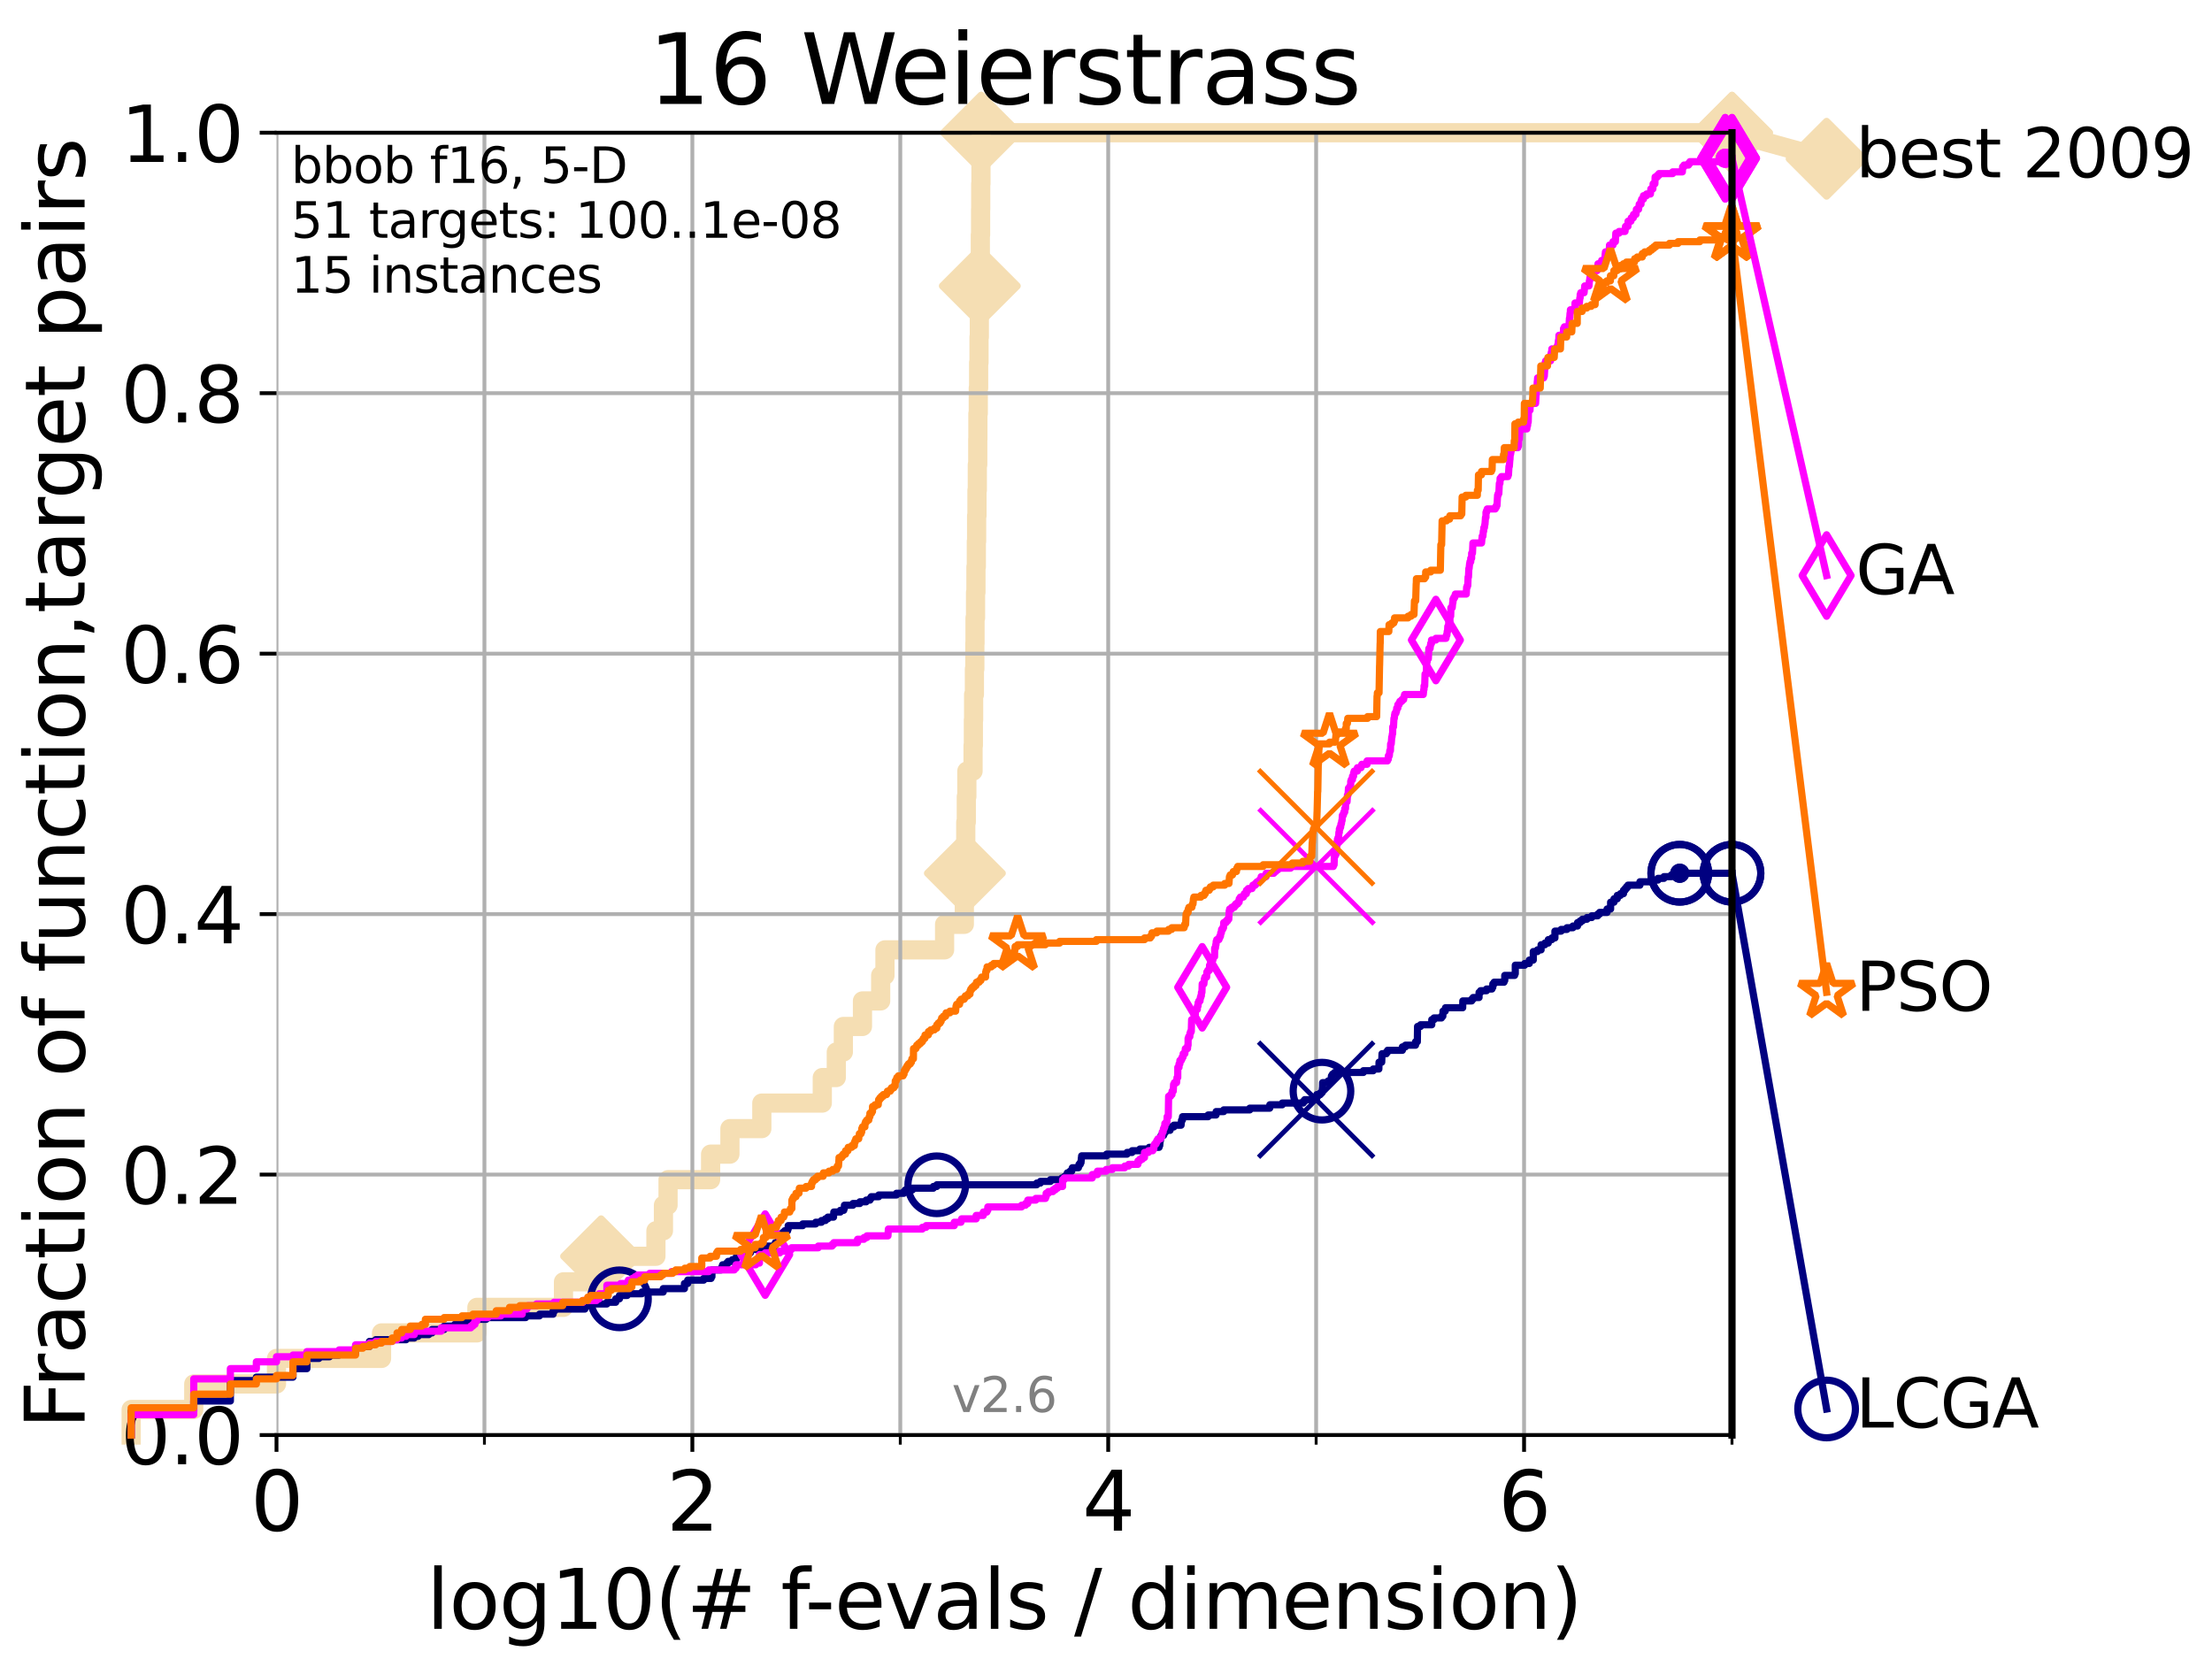 <?xml version="1.0" encoding="utf-8" standalone="no"?>
<!DOCTYPE svg PUBLIC "-//W3C//DTD SVG 1.1//EN"
  "http://www.w3.org/Graphics/SVG/1.1/DTD/svg11.dtd">
<svg xmlns:xlink="http://www.w3.org/1999/xlink" width="460.8pt" height="345.6pt" viewBox="0 0 460.8 345.6" xmlns="http://www.w3.org/2000/svg" version="1.1">
 <defs>
  <style type="text/css">*{stroke-linejoin: round; stroke-linecap: butt}</style>
 </defs>
 <g id="figure_1">
  <g id="patch_1">
   <path d="M 0 345.6 
L 460.8 345.6 
L 460.8 0 
L 0 0 
z
" style="fill: #ffffff"/>
  </g>
  <g id="axes_1">
   <g id="patch_2">
    <path d="M 57.6 298.944 
L 360.806 298.944 
L 360.806 27.648 
L 57.6 27.648 
z
" style="fill: #ffffff"/>
   </g>
   <g id="line2d_1">
    <path d="M 27.324 298.944 
L 27.324 293.624 
L 40.363 293.624 
L 40.363 288.305 
L 57.6 288.305 
L 57.6 282.985 
L 79.481 282.985 
L 79.481 277.666 
L 99.347 277.666 
L 99.347 272.346 
L 117.384 272.346 
L 117.384 267.027 
L 125.219 267.027 
L 125.219 261.707 
L 136.641 261.707 
L 136.641 256.388 
L 138.207 256.388 
L 138.207 251.068 
L 139.167 251.068 
L 139.167 245.749 
L 148.033 245.749 
L 148.033 240.429 
L 152.057 240.429 
L 152.057 235.11 
L 158.7 235.11 
L 158.7 229.79 
L 171.298 229.79 
L 171.298 224.471 
L 174.218 224.471 
L 174.218 219.151 
L 175.688 219.151 
L 175.688 213.832 
L 179.666 213.832 
L 179.666 208.512 
L 183.46 208.512 
L 183.46 203.192 
L 184.355 203.192 
L 184.355 197.873 
L 196.776 197.873 
L 196.776 192.553 
L 200.889 192.553 
L 200.889 187.234 
L 201.003 187.234 
L 201.003 181.914 
L 201.102 181.914 
L 201.102 176.595 
L 201.185 176.595 
L 201.185 171.275 
L 201.299 171.275 
L 201.299 165.956 
L 201.411 165.956 
L 201.411 160.636 
L 202.705 160.636 
L 202.705 155.317 
L 202.77 155.317 
L 202.77 149.997 
L 202.822 149.997 
L 202.822 144.678 
L 202.987 144.678 
L 202.987 139.358 
L 203.076 139.358 
L 203.076 134.039 
L 203.117 134.039 
L 203.117 128.719 
L 203.224 128.719 
L 203.224 123.4 
L 203.307 123.4 
L 203.307 118.08 
L 203.39 118.08 
L 203.39 112.76 
L 203.448 112.76 
L 203.448 107.441 
L 203.521 107.441 
L 203.521 102.121 
L 203.593 102.121 
L 203.593 96.802 
L 203.684 96.802 
L 203.684 91.482 
L 203.714 91.482 
L 203.714 86.163 
L 203.792 86.163 
L 203.792 80.843 
L 203.868 80.843 
L 203.868 75.524 
L 203.949 75.524 
L 203.949 70.204 
L 204.015 70.204 
L 204.015 64.885 
L 204.11 64.885 
L 204.11 59.565 
L 204.163 59.565 
L 204.163 54.246 
L 204.219 54.246 
L 204.219 48.926 
L 204.278 48.926 
L 204.278 43.607 
L 204.302 43.607 
L 204.302 38.287 
L 204.352 38.287 
L 204.352 32.968 
L 204.41 32.968 
L 204.41 27.648 
L 360.806 27.648 
" style="fill: none; stroke: #f5deb3; stroke-width: 4; stroke-linecap: square"/>
   </g>
   <g id="line2d_2">
    <defs>
     <path id="m8d61870522" d="M 0 7.778 
L 7.778 0 
L 0 -7.778 
L -7.778 0 
z
" style="stroke: #f5deb3; stroke-width: 1.5; stroke-linejoin: miter"/>
    </defs>
    <g>
     <use xlink:href="#m8d61870522" x="125.219" y="261.707" style="fill: #f5deb3; stroke: #f5deb3; stroke-width: 1.5; stroke-linejoin: miter"/>
     <use xlink:href="#m8d61870522" x="201.003" y="181.914" style="fill: #f5deb3; stroke: #f5deb3; stroke-width: 1.5; stroke-linejoin: miter"/>
     <use xlink:href="#m8d61870522" x="204.11" y="59.565" style="fill: #f5deb3; stroke: #f5deb3; stroke-width: 1.5; stroke-linejoin: miter"/>
     <use xlink:href="#m8d61870522" x="204.41" y="27.648" style="fill: #f5deb3; stroke: #f5deb3; stroke-width: 1.5; stroke-linejoin: miter"/>
     <use xlink:href="#m8d61870522" x="204.41" y="27.648" style="fill: #f5deb3; stroke: #f5deb3; stroke-width: 1.5; stroke-linejoin: miter"/>
     <use xlink:href="#m8d61870522" x="360.806" y="27.648" style="fill: #f5deb3; stroke: #f5deb3; stroke-width: 1.5; stroke-linejoin: miter"/>
    </g>
   </g>
   <g id="line2d_3">
    <path style="fill: none; stroke: #f5deb3; stroke-width: 4; stroke-linecap: square"/>
    <g/>
   </g>
   <g id="line2d_4">
    <path d="M 360.806 27.648 
L 380.515 33.074 
" style="fill: none; stroke: #f5deb3; stroke-width: 4; stroke-linecap: square"/>
    <g>
     <use xlink:href="#m8d61870522" x="360.806" y="27.648" style="fill: #f5deb3; stroke: #f5deb3; stroke-width: 1.5; stroke-linejoin: miter"/>
     <use xlink:href="#m8d61870522" x="380.515" y="33.074" style="fill: #f5deb3; stroke: #f5deb3; stroke-width: 1.5; stroke-linejoin: miter"/>
    </g>
   </g>
   <g id="matplotlib.axis_1">
    <g id="xtick_1">
     <g id="line2d_5">
      <path d="M 57.6 298.944 
L 57.6 27.648 
" clip-path="url(#p217d10e2ab)" style="fill: none; stroke: #b0b0b0; stroke-width: 0.8; stroke-linecap: square"/>
     </g>
     <g id="line2d_6">
      <defs>
       <path id="m33cc4692fb" d="M 0 0 
L 0 3.5 
" style="stroke: #000000; stroke-width: 0.8"/>
      </defs>
      <g>
       <use xlink:href="#m33cc4692fb" x="57.6" y="298.944" style="stroke: #000000; stroke-width: 0.8"/>
      </g>
     </g>
     <g id="text_1">
      <!-- 0 -->
      <g transform="translate(52.192 318.861)scale(0.17 -0.17)">
       <defs>
        <path id="DejaVuSans-30" d="M 2034 4250 
Q 1547 4250 1301 3770 
Q 1056 3291 1056 2328 
Q 1056 1369 1301 889 
Q 1547 409 2034 409 
Q 2525 409 2770 889 
Q 3016 1369 3016 2328 
Q 3016 3291 2770 3770 
Q 2525 4250 2034 4250 
z
M 2034 4750 
Q 2819 4750 3233 4129 
Q 3647 3509 3647 2328 
Q 3647 1150 3233 529 
Q 2819 -91 2034 -91 
Q 1250 -91 836 529 
Q 422 1150 422 2328 
Q 422 3509 836 4129 
Q 1250 4750 2034 4750 
z
" transform="scale(0.016)"/>
       </defs>
       <use xlink:href="#DejaVuSans-30"/>
      </g>
     </g>
    </g>
    <g id="xtick_2">
     <g id="line2d_7">
      <path d="M 144.23 298.944 
L 144.23 27.648 
" clip-path="url(#p217d10e2ab)" style="fill: none; stroke: #b0b0b0; stroke-width: 0.8; stroke-linecap: square"/>
     </g>
     <g id="line2d_8">
      <g>
       <use xlink:href="#m33cc4692fb" x="144.23" y="298.944" style="stroke: #000000; stroke-width: 0.8"/>
      </g>
     </g>
     <g id="text_2">
      <!-- 2 -->
      <g transform="translate(138.822 318.861)scale(0.17 -0.17)">
       <defs>
        <path id="DejaVuSans-32" d="M 1228 531 
L 3431 531 
L 3431 0 
L 469 0 
L 469 531 
Q 828 903 1448 1529 
Q 2069 2156 2228 2338 
Q 2531 2678 2651 2914 
Q 2772 3150 2772 3378 
Q 2772 3750 2511 3984 
Q 2250 4219 1831 4219 
Q 1534 4219 1204 4116 
Q 875 4013 500 3803 
L 500 4441 
Q 881 4594 1212 4672 
Q 1544 4750 1819 4750 
Q 2544 4750 2975 4387 
Q 3406 4025 3406 3419 
Q 3406 3131 3298 2873 
Q 3191 2616 2906 2266 
Q 2828 2175 2409 1742 
Q 1991 1309 1228 531 
z
" transform="scale(0.016)"/>
       </defs>
       <use xlink:href="#DejaVuSans-32"/>
      </g>
     </g>
    </g>
    <g id="xtick_3">
     <g id="line2d_9">
      <path d="M 230.861 298.944 
L 230.861 27.648 
" clip-path="url(#p217d10e2ab)" style="fill: none; stroke: #b0b0b0; stroke-width: 0.8; stroke-linecap: square"/>
     </g>
     <g id="line2d_10">
      <g>
       <use xlink:href="#m33cc4692fb" x="230.861" y="298.944" style="stroke: #000000; stroke-width: 0.8"/>
      </g>
     </g>
     <g id="text_3">
      <!-- 4 -->
      <g transform="translate(225.453 318.861)scale(0.17 -0.17)">
       <defs>
        <path id="DejaVuSans-34" d="M 2419 4116 
L 825 1625 
L 2419 1625 
L 2419 4116 
z
M 2253 4666 
L 3047 4666 
L 3047 1625 
L 3713 1625 
L 3713 1100 
L 3047 1100 
L 3047 0 
L 2419 0 
L 2419 1100 
L 313 1100 
L 313 1709 
L 2253 4666 
z
" transform="scale(0.016)"/>
       </defs>
       <use xlink:href="#DejaVuSans-34"/>
      </g>
     </g>
    </g>
    <g id="xtick_4">
     <g id="line2d_11">
      <path d="M 317.491 298.944 
L 317.491 27.648 
" clip-path="url(#p217d10e2ab)" style="fill: none; stroke: #b0b0b0; stroke-width: 0.8; stroke-linecap: square"/>
     </g>
     <g id="line2d_12">
      <g>
       <use xlink:href="#m33cc4692fb" x="317.491" y="298.944" style="stroke: #000000; stroke-width: 0.8"/>
      </g>
     </g>
     <g id="text_4">
      <!-- 6 -->
      <g transform="translate(312.083 318.861)scale(0.17 -0.17)">
       <defs>
        <path id="DejaVuSans-36" d="M 2113 2584 
Q 1688 2584 1439 2293 
Q 1191 2003 1191 1497 
Q 1191 994 1439 701 
Q 1688 409 2113 409 
Q 2538 409 2786 701 
Q 3034 994 3034 1497 
Q 3034 2003 2786 2293 
Q 2538 2584 2113 2584 
z
M 3366 4563 
L 3366 3988 
Q 3128 4100 2886 4159 
Q 2644 4219 2406 4219 
Q 1781 4219 1451 3797 
Q 1122 3375 1075 2522 
Q 1259 2794 1537 2939 
Q 1816 3084 2150 3084 
Q 2853 3084 3261 2657 
Q 3669 2231 3669 1497 
Q 3669 778 3244 343 
Q 2819 -91 2113 -91 
Q 1303 -91 875 529 
Q 447 1150 447 2328 
Q 447 3434 972 4092 
Q 1497 4750 2381 4750 
Q 2619 4750 2861 4703 
Q 3103 4656 3366 4563 
z
" transform="scale(0.016)"/>
       </defs>
       <use xlink:href="#DejaVuSans-36"/>
      </g>
     </g>
    </g>
    <g id="xtick_5">
     <g id="line2d_13">
      <path d="M 100.915 298.944 
L 100.915 27.648 
" clip-path="url(#p217d10e2ab)" style="fill: none; stroke: #b0b0b0; stroke-width: 0.8; stroke-linecap: square"/>
     </g>
     <g id="line2d_14">
      <defs>
       <path id="mda15ecaf22" d="M 0 0 
L 0 2 
" style="stroke: #000000; stroke-width: 0.6"/>
      </defs>
      <g>
       <use xlink:href="#mda15ecaf22" x="100.915" y="298.944" style="stroke: #000000; stroke-width: 0.6"/>
      </g>
     </g>
    </g>
    <g id="xtick_6">
     <g id="line2d_15">
      <path d="M 187.546 298.944 
L 187.546 27.648 
" clip-path="url(#p217d10e2ab)" style="fill: none; stroke: #b0b0b0; stroke-width: 0.8; stroke-linecap: square"/>
     </g>
     <g id="line2d_16">
      <g>
       <use xlink:href="#mda15ecaf22" x="187.546" y="298.944" style="stroke: #000000; stroke-width: 0.6"/>
      </g>
     </g>
    </g>
    <g id="xtick_7">
     <g id="line2d_17">
      <path d="M 274.176 298.944 
L 274.176 27.648 
" clip-path="url(#p217d10e2ab)" style="fill: none; stroke: #b0b0b0; stroke-width: 0.8; stroke-linecap: square"/>
     </g>
     <g id="line2d_18">
      <g>
       <use xlink:href="#mda15ecaf22" x="274.176" y="298.944" style="stroke: #000000; stroke-width: 0.6"/>
      </g>
     </g>
    </g>
    <g id="xtick_8">
     <g id="line2d_19">
      <path d="M 360.806 298.944 
L 360.806 27.648 
" clip-path="url(#p217d10e2ab)" style="fill: none; stroke: #b0b0b0; stroke-width: 0.8; stroke-linecap: square"/>
     </g>
     <g id="line2d_20">
      <g>
       <use xlink:href="#mda15ecaf22" x="360.806" y="298.944" style="stroke: #000000; stroke-width: 0.6"/>
      </g>
     </g>
    </g>
    <g id="text_5">
     <!-- log10(# f-evals / dimension) -->
     <g transform="translate(88.823 339.314)scale(0.17 -0.17)">
      <defs>
       <path id="DejaVuSans-6c" d="M 603 4863 
L 1178 4863 
L 1178 0 
L 603 0 
L 603 4863 
z
" transform="scale(0.016)"/>
       <path id="DejaVuSans-6f" d="M 1959 3097 
Q 1497 3097 1228 2736 
Q 959 2375 959 1747 
Q 959 1119 1226 758 
Q 1494 397 1959 397 
Q 2419 397 2687 759 
Q 2956 1122 2956 1747 
Q 2956 2369 2687 2733 
Q 2419 3097 1959 3097 
z
M 1959 3584 
Q 2709 3584 3137 3096 
Q 3566 2609 3566 1747 
Q 3566 888 3137 398 
Q 2709 -91 1959 -91 
Q 1206 -91 779 398 
Q 353 888 353 1747 
Q 353 2609 779 3096 
Q 1206 3584 1959 3584 
z
" transform="scale(0.016)"/>
       <path id="DejaVuSans-67" d="M 2906 1791 
Q 2906 2416 2648 2759 
Q 2391 3103 1925 3103 
Q 1463 3103 1205 2759 
Q 947 2416 947 1791 
Q 947 1169 1205 825 
Q 1463 481 1925 481 
Q 2391 481 2648 825 
Q 2906 1169 2906 1791 
z
M 3481 434 
Q 3481 -459 3084 -895 
Q 2688 -1331 1869 -1331 
Q 1566 -1331 1297 -1286 
Q 1028 -1241 775 -1147 
L 775 -588 
Q 1028 -725 1275 -790 
Q 1522 -856 1778 -856 
Q 2344 -856 2625 -561 
Q 2906 -266 2906 331 
L 2906 616 
Q 2728 306 2450 153 
Q 2172 0 1784 0 
Q 1141 0 747 490 
Q 353 981 353 1791 
Q 353 2603 747 3093 
Q 1141 3584 1784 3584 
Q 2172 3584 2450 3431 
Q 2728 3278 2906 2969 
L 2906 3500 
L 3481 3500 
L 3481 434 
z
" transform="scale(0.016)"/>
       <path id="DejaVuSans-31" d="M 794 531 
L 1825 531 
L 1825 4091 
L 703 3866 
L 703 4441 
L 1819 4666 
L 2450 4666 
L 2450 531 
L 3481 531 
L 3481 0 
L 794 0 
L 794 531 
z
" transform="scale(0.016)"/>
       <path id="DejaVuSans-28" d="M 1984 4856 
Q 1566 4138 1362 3434 
Q 1159 2731 1159 2009 
Q 1159 1288 1364 580 
Q 1569 -128 1984 -844 
L 1484 -844 
Q 1016 -109 783 600 
Q 550 1309 550 2009 
Q 550 2706 781 3412 
Q 1013 4119 1484 4856 
L 1984 4856 
z
" transform="scale(0.016)"/>
       <path id="DejaVuSans-23" d="M 3272 2816 
L 2363 2816 
L 2100 1772 
L 3016 1772 
L 3272 2816 
z
M 2803 4594 
L 2478 3297 
L 3391 3297 
L 3719 4594 
L 4219 4594 
L 3897 3297 
L 4872 3297 
L 4872 2816 
L 3775 2816 
L 3519 1772 
L 4513 1772 
L 4513 1294 
L 3397 1294 
L 3072 0 
L 2572 0 
L 2894 1294 
L 1978 1294 
L 1656 0 
L 1153 0 
L 1478 1294 
L 494 1294 
L 494 1772 
L 1594 1772 
L 1856 2816 
L 850 2816 
L 850 3297 
L 1978 3297 
L 2297 4594 
L 2803 4594 
z
" transform="scale(0.016)"/>
       <path id="DejaVuSans-20" transform="scale(0.016)"/>
       <path id="DejaVuSans-66" d="M 2375 4863 
L 2375 4384 
L 1825 4384 
Q 1516 4384 1395 4259 
Q 1275 4134 1275 3809 
L 1275 3500 
L 2222 3500 
L 2222 3053 
L 1275 3053 
L 1275 0 
L 697 0 
L 697 3053 
L 147 3053 
L 147 3500 
L 697 3500 
L 697 3744 
Q 697 4328 969 4595 
Q 1241 4863 1831 4863 
L 2375 4863 
z
" transform="scale(0.016)"/>
       <path id="DejaVuSans-2d" d="M 313 2009 
L 1997 2009 
L 1997 1497 
L 313 1497 
L 313 2009 
z
" transform="scale(0.016)"/>
       <path id="DejaVuSans-65" d="M 3597 1894 
L 3597 1613 
L 953 1613 
Q 991 1019 1311 708 
Q 1631 397 2203 397 
Q 2534 397 2845 478 
Q 3156 559 3463 722 
L 3463 178 
Q 3153 47 2828 -22 
Q 2503 -91 2169 -91 
Q 1331 -91 842 396 
Q 353 884 353 1716 
Q 353 2575 817 3079 
Q 1281 3584 2069 3584 
Q 2775 3584 3186 3129 
Q 3597 2675 3597 1894 
z
M 3022 2063 
Q 3016 2534 2758 2815 
Q 2500 3097 2075 3097 
Q 1594 3097 1305 2825 
Q 1016 2553 972 2059 
L 3022 2063 
z
" transform="scale(0.016)"/>
       <path id="DejaVuSans-76" d="M 191 3500 
L 800 3500 
L 1894 563 
L 2988 3500 
L 3597 3500 
L 2284 0 
L 1503 0 
L 191 3500 
z
" transform="scale(0.016)"/>
       <path id="DejaVuSans-61" d="M 2194 1759 
Q 1497 1759 1228 1600 
Q 959 1441 959 1056 
Q 959 750 1161 570 
Q 1363 391 1709 391 
Q 2188 391 2477 730 
Q 2766 1069 2766 1631 
L 2766 1759 
L 2194 1759 
z
M 3341 1997 
L 3341 0 
L 2766 0 
L 2766 531 
Q 2569 213 2275 61 
Q 1981 -91 1556 -91 
Q 1019 -91 701 211 
Q 384 513 384 1019 
Q 384 1609 779 1909 
Q 1175 2209 1959 2209 
L 2766 2209 
L 2766 2266 
Q 2766 2663 2505 2880 
Q 2244 3097 1772 3097 
Q 1472 3097 1187 3025 
Q 903 2953 641 2809 
L 641 3341 
Q 956 3463 1253 3523 
Q 1550 3584 1831 3584 
Q 2591 3584 2966 3190 
Q 3341 2797 3341 1997 
z
" transform="scale(0.016)"/>
       <path id="DejaVuSans-73" d="M 2834 3397 
L 2834 2853 
Q 2591 2978 2328 3040 
Q 2066 3103 1784 3103 
Q 1356 3103 1142 2972 
Q 928 2841 928 2578 
Q 928 2378 1081 2264 
Q 1234 2150 1697 2047 
L 1894 2003 
Q 2506 1872 2764 1633 
Q 3022 1394 3022 966 
Q 3022 478 2636 193 
Q 2250 -91 1575 -91 
Q 1294 -91 989 -36 
Q 684 19 347 128 
L 347 722 
Q 666 556 975 473 
Q 1284 391 1588 391 
Q 1994 391 2212 530 
Q 2431 669 2431 922 
Q 2431 1156 2273 1281 
Q 2116 1406 1581 1522 
L 1381 1569 
Q 847 1681 609 1914 
Q 372 2147 372 2553 
Q 372 3047 722 3315 
Q 1072 3584 1716 3584 
Q 2034 3584 2315 3537 
Q 2597 3491 2834 3397 
z
" transform="scale(0.016)"/>
       <path id="DejaVuSans-2f" d="M 1625 4666 
L 2156 4666 
L 531 -594 
L 0 -594 
L 1625 4666 
z
" transform="scale(0.016)"/>
       <path id="DejaVuSans-64" d="M 2906 2969 
L 2906 4863 
L 3481 4863 
L 3481 0 
L 2906 0 
L 2906 525 
Q 2725 213 2448 61 
Q 2172 -91 1784 -91 
Q 1150 -91 751 415 
Q 353 922 353 1747 
Q 353 2572 751 3078 
Q 1150 3584 1784 3584 
Q 2172 3584 2448 3432 
Q 2725 3281 2906 2969 
z
M 947 1747 
Q 947 1113 1208 752 
Q 1469 391 1925 391 
Q 2381 391 2643 752 
Q 2906 1113 2906 1747 
Q 2906 2381 2643 2742 
Q 2381 3103 1925 3103 
Q 1469 3103 1208 2742 
Q 947 2381 947 1747 
z
" transform="scale(0.016)"/>
       <path id="DejaVuSans-69" d="M 603 3500 
L 1178 3500 
L 1178 0 
L 603 0 
L 603 3500 
z
M 603 4863 
L 1178 4863 
L 1178 4134 
L 603 4134 
L 603 4863 
z
" transform="scale(0.016)"/>
       <path id="DejaVuSans-6d" d="M 3328 2828 
Q 3544 3216 3844 3400 
Q 4144 3584 4550 3584 
Q 5097 3584 5394 3201 
Q 5691 2819 5691 2113 
L 5691 0 
L 5113 0 
L 5113 2094 
Q 5113 2597 4934 2840 
Q 4756 3084 4391 3084 
Q 3944 3084 3684 2787 
Q 3425 2491 3425 1978 
L 3425 0 
L 2847 0 
L 2847 2094 
Q 2847 2600 2669 2842 
Q 2491 3084 2119 3084 
Q 1678 3084 1418 2786 
Q 1159 2488 1159 1978 
L 1159 0 
L 581 0 
L 581 3500 
L 1159 3500 
L 1159 2956 
Q 1356 3278 1631 3431 
Q 1906 3584 2284 3584 
Q 2666 3584 2933 3390 
Q 3200 3197 3328 2828 
z
" transform="scale(0.016)"/>
       <path id="DejaVuSans-6e" d="M 3513 2113 
L 3513 0 
L 2938 0 
L 2938 2094 
Q 2938 2591 2744 2837 
Q 2550 3084 2163 3084 
Q 1697 3084 1428 2787 
Q 1159 2491 1159 1978 
L 1159 0 
L 581 0 
L 581 3500 
L 1159 3500 
L 1159 2956 
Q 1366 3272 1645 3428 
Q 1925 3584 2291 3584 
Q 2894 3584 3203 3211 
Q 3513 2838 3513 2113 
z
" transform="scale(0.016)"/>
       <path id="DejaVuSans-29" d="M 513 4856 
L 1013 4856 
Q 1481 4119 1714 3412 
Q 1947 2706 1947 2009 
Q 1947 1309 1714 600 
Q 1481 -109 1013 -844 
L 513 -844 
Q 928 -128 1133 580 
Q 1338 1288 1338 2009 
Q 1338 2731 1133 3434 
Q 928 4138 513 4856 
z
" transform="scale(0.016)"/>
      </defs>
      <use xlink:href="#DejaVuSans-6c"/>
      <use xlink:href="#DejaVuSans-6f" x="27.783"/>
      <use xlink:href="#DejaVuSans-67" x="88.965"/>
      <use xlink:href="#DejaVuSans-31" x="152.441"/>
      <use xlink:href="#DejaVuSans-30" x="216.064"/>
      <use xlink:href="#DejaVuSans-28" x="279.688"/>
      <use xlink:href="#DejaVuSans-23" x="318.701"/>
      <use xlink:href="#DejaVuSans-20" x="402.49"/>
      <use xlink:href="#DejaVuSans-66" x="434.277"/>
      <use xlink:href="#DejaVuSans-2d" x="463.982"/>
      <use xlink:href="#DejaVuSans-65" x="500.066"/>
      <use xlink:href="#DejaVuSans-76" x="561.59"/>
      <use xlink:href="#DejaVuSans-61" x="620.77"/>
      <use xlink:href="#DejaVuSans-6c" x="682.049"/>
      <use xlink:href="#DejaVuSans-73" x="709.832"/>
      <use xlink:href="#DejaVuSans-20" x="761.932"/>
      <use xlink:href="#DejaVuSans-2f" x="793.719"/>
      <use xlink:href="#DejaVuSans-20" x="827.41"/>
      <use xlink:href="#DejaVuSans-64" x="859.197"/>
      <use xlink:href="#DejaVuSans-69" x="922.674"/>
      <use xlink:href="#DejaVuSans-6d" x="950.457"/>
      <use xlink:href="#DejaVuSans-65" x="1047.869"/>
      <use xlink:href="#DejaVuSans-6e" x="1109.393"/>
      <use xlink:href="#DejaVuSans-73" x="1172.771"/>
      <use xlink:href="#DejaVuSans-69" x="1224.871"/>
      <use xlink:href="#DejaVuSans-6f" x="1252.654"/>
      <use xlink:href="#DejaVuSans-6e" x="1313.836"/>
      <use xlink:href="#DejaVuSans-29" x="1377.215"/>
     </g>
    </g>
   </g>
   <g id="matplotlib.axis_2">
    <g id="ytick_1">
     <g id="line2d_21">
      <path d="M 57.6 298.944 
L 360.806 298.944 
" clip-path="url(#p217d10e2ab)" style="fill: none; stroke: #b0b0b0; stroke-width: 0.8; stroke-linecap: square"/>
     </g>
     <g id="line2d_22">
      <defs>
       <path id="m92cc10c47d" d="M 0 0 
L -3.5 0 
" style="stroke: #000000; stroke-width: 0.8"/>
      </defs>
      <g>
       <use xlink:href="#m92cc10c47d" x="57.6" y="298.944" style="stroke: #000000; stroke-width: 0.8"/>
      </g>
     </g>
     <g id="text_6">
      <!-- 0.0 -->
      <g transform="translate(25.155 305.023)scale(0.16 -0.16)">
       <defs>
        <path id="DejaVuSans-2e" d="M 684 794 
L 1344 794 
L 1344 0 
L 684 0 
L 684 794 
z
" transform="scale(0.016)"/>
       </defs>
       <use xlink:href="#DejaVuSans-30"/>
       <use xlink:href="#DejaVuSans-2e" x="63.623"/>
       <use xlink:href="#DejaVuSans-30" x="95.41"/>
      </g>
     </g>
    </g>
    <g id="ytick_2">
     <g id="line2d_23">
      <path d="M 57.6 244.685 
L 360.806 244.685 
" clip-path="url(#p217d10e2ab)" style="fill: none; stroke: #b0b0b0; stroke-width: 0.8; stroke-linecap: square"/>
     </g>
     <g id="line2d_24">
      <g>
       <use xlink:href="#m92cc10c47d" x="57.6" y="244.685" style="stroke: #000000; stroke-width: 0.8"/>
      </g>
     </g>
     <g id="text_7">
      <!-- 0.2 -->
      <g transform="translate(25.155 250.764)scale(0.16 -0.16)">
       <use xlink:href="#DejaVuSans-30"/>
       <use xlink:href="#DejaVuSans-2e" x="63.623"/>
       <use xlink:href="#DejaVuSans-32" x="95.41"/>
      </g>
     </g>
    </g>
    <g id="ytick_3">
     <g id="line2d_25">
      <path d="M 57.6 190.426 
L 360.806 190.426 
" clip-path="url(#p217d10e2ab)" style="fill: none; stroke: #b0b0b0; stroke-width: 0.8; stroke-linecap: square"/>
     </g>
     <g id="line2d_26">
      <g>
       <use xlink:href="#m92cc10c47d" x="57.6" y="190.426" style="stroke: #000000; stroke-width: 0.8"/>
      </g>
     </g>
     <g id="text_8">
      <!-- 0.4 -->
      <g transform="translate(25.155 196.504)scale(0.16 -0.16)">
       <use xlink:href="#DejaVuSans-30"/>
       <use xlink:href="#DejaVuSans-2e" x="63.623"/>
       <use xlink:href="#DejaVuSans-34" x="95.41"/>
      </g>
     </g>
    </g>
    <g id="ytick_4">
     <g id="line2d_27">
      <path d="M 57.6 136.166 
L 360.806 136.166 
" clip-path="url(#p217d10e2ab)" style="fill: none; stroke: #b0b0b0; stroke-width: 0.8; stroke-linecap: square"/>
     </g>
     <g id="line2d_28">
      <g>
       <use xlink:href="#m92cc10c47d" x="57.6" y="136.166" style="stroke: #000000; stroke-width: 0.8"/>
      </g>
     </g>
     <g id="text_9">
      <!-- 0.6 -->
      <g transform="translate(25.155 142.245)scale(0.16 -0.16)">
       <use xlink:href="#DejaVuSans-30"/>
       <use xlink:href="#DejaVuSans-2e" x="63.623"/>
       <use xlink:href="#DejaVuSans-36" x="95.41"/>
      </g>
     </g>
    </g>
    <g id="ytick_5">
     <g id="line2d_29">
      <path d="M 57.6 81.907 
L 360.806 81.907 
" clip-path="url(#p217d10e2ab)" style="fill: none; stroke: #b0b0b0; stroke-width: 0.8; stroke-linecap: square"/>
     </g>
     <g id="line2d_30">
      <g>
       <use xlink:href="#m92cc10c47d" x="57.6" y="81.907" style="stroke: #000000; stroke-width: 0.8"/>
      </g>
     </g>
     <g id="text_10">
      <!-- 0.8 -->
      <g transform="translate(25.155 87.986)scale(0.16 -0.16)">
       <defs>
        <path id="DejaVuSans-38" d="M 2034 2216 
Q 1584 2216 1326 1975 
Q 1069 1734 1069 1313 
Q 1069 891 1326 650 
Q 1584 409 2034 409 
Q 2484 409 2743 651 
Q 3003 894 3003 1313 
Q 3003 1734 2745 1975 
Q 2488 2216 2034 2216 
z
M 1403 2484 
Q 997 2584 770 2862 
Q 544 3141 544 3541 
Q 544 4100 942 4425 
Q 1341 4750 2034 4750 
Q 2731 4750 3128 4425 
Q 3525 4100 3525 3541 
Q 3525 3141 3298 2862 
Q 3072 2584 2669 2484 
Q 3125 2378 3379 2068 
Q 3634 1759 3634 1313 
Q 3634 634 3220 271 
Q 2806 -91 2034 -91 
Q 1263 -91 848 271 
Q 434 634 434 1313 
Q 434 1759 690 2068 
Q 947 2378 1403 2484 
z
M 1172 3481 
Q 1172 3119 1398 2916 
Q 1625 2713 2034 2713 
Q 2441 2713 2670 2916 
Q 2900 3119 2900 3481 
Q 2900 3844 2670 4047 
Q 2441 4250 2034 4250 
Q 1625 4250 1398 4047 
Q 1172 3844 1172 3481 
z
" transform="scale(0.016)"/>
       </defs>
       <use xlink:href="#DejaVuSans-30"/>
       <use xlink:href="#DejaVuSans-2e" x="63.623"/>
       <use xlink:href="#DejaVuSans-38" x="95.41"/>
      </g>
     </g>
    </g>
    <g id="ytick_6">
     <g id="line2d_31">
      <path d="M 57.6 27.648 
L 360.806 27.648 
" clip-path="url(#p217d10e2ab)" style="fill: none; stroke: #b0b0b0; stroke-width: 0.8; stroke-linecap: square"/>
     </g>
     <g id="line2d_32">
      <g>
       <use xlink:href="#m92cc10c47d" x="57.6" y="27.648" style="stroke: #000000; stroke-width: 0.8"/>
      </g>
     </g>
     <g id="text_11">
      <!-- 1.0 -->
      <g transform="translate(25.155 33.727)scale(0.16 -0.16)">
       <use xlink:href="#DejaVuSans-31"/>
       <use xlink:href="#DejaVuSans-2e" x="63.623"/>
       <use xlink:href="#DejaVuSans-30" x="95.41"/>
      </g>
     </g>
    </g>
    <g id="text_12">
     <!-- Fraction of function,target pairs -->
     <g transform="translate(17.62 297.681)rotate(-90)scale(0.17 -0.17)">
      <defs>
       <path id="DejaVuSans-46" d="M 628 4666 
L 3309 4666 
L 3309 4134 
L 1259 4134 
L 1259 2759 
L 3109 2759 
L 3109 2228 
L 1259 2228 
L 1259 0 
L 628 0 
L 628 4666 
z
" transform="scale(0.016)"/>
       <path id="DejaVuSans-72" d="M 2631 2963 
Q 2534 3019 2420 3045 
Q 2306 3072 2169 3072 
Q 1681 3072 1420 2755 
Q 1159 2438 1159 1844 
L 1159 0 
L 581 0 
L 581 3500 
L 1159 3500 
L 1159 2956 
Q 1341 3275 1631 3429 
Q 1922 3584 2338 3584 
Q 2397 3584 2469 3576 
Q 2541 3569 2628 3553 
L 2631 2963 
z
" transform="scale(0.016)"/>
       <path id="DejaVuSans-63" d="M 3122 3366 
L 3122 2828 
Q 2878 2963 2633 3030 
Q 2388 3097 2138 3097 
Q 1578 3097 1268 2742 
Q 959 2388 959 1747 
Q 959 1106 1268 751 
Q 1578 397 2138 397 
Q 2388 397 2633 464 
Q 2878 531 3122 666 
L 3122 134 
Q 2881 22 2623 -34 
Q 2366 -91 2075 -91 
Q 1284 -91 818 406 
Q 353 903 353 1747 
Q 353 2603 823 3093 
Q 1294 3584 2113 3584 
Q 2378 3584 2631 3529 
Q 2884 3475 3122 3366 
z
" transform="scale(0.016)"/>
       <path id="DejaVuSans-74" d="M 1172 4494 
L 1172 3500 
L 2356 3500 
L 2356 3053 
L 1172 3053 
L 1172 1153 
Q 1172 725 1289 603 
Q 1406 481 1766 481 
L 2356 481 
L 2356 0 
L 1766 0 
Q 1100 0 847 248 
Q 594 497 594 1153 
L 594 3053 
L 172 3053 
L 172 3500 
L 594 3500 
L 594 4494 
L 1172 4494 
z
" transform="scale(0.016)"/>
       <path id="DejaVuSans-75" d="M 544 1381 
L 544 3500 
L 1119 3500 
L 1119 1403 
Q 1119 906 1312 657 
Q 1506 409 1894 409 
Q 2359 409 2629 706 
Q 2900 1003 2900 1516 
L 2900 3500 
L 3475 3500 
L 3475 0 
L 2900 0 
L 2900 538 
Q 2691 219 2414 64 
Q 2138 -91 1772 -91 
Q 1169 -91 856 284 
Q 544 659 544 1381 
z
M 1991 3584 
L 1991 3584 
z
" transform="scale(0.016)"/>
       <path id="DejaVuSans-2c" d="M 750 794 
L 1409 794 
L 1409 256 
L 897 -744 
L 494 -744 
L 750 256 
L 750 794 
z
" transform="scale(0.016)"/>
       <path id="DejaVuSans-70" d="M 1159 525 
L 1159 -1331 
L 581 -1331 
L 581 3500 
L 1159 3500 
L 1159 2969 
Q 1341 3281 1617 3432 
Q 1894 3584 2278 3584 
Q 2916 3584 3314 3078 
Q 3713 2572 3713 1747 
Q 3713 922 3314 415 
Q 2916 -91 2278 -91 
Q 1894 -91 1617 61 
Q 1341 213 1159 525 
z
M 3116 1747 
Q 3116 2381 2855 2742 
Q 2594 3103 2138 3103 
Q 1681 3103 1420 2742 
Q 1159 2381 1159 1747 
Q 1159 1113 1420 752 
Q 1681 391 2138 391 
Q 2594 391 2855 752 
Q 3116 1113 3116 1747 
z
" transform="scale(0.016)"/>
      </defs>
      <use xlink:href="#DejaVuSans-46"/>
      <use xlink:href="#DejaVuSans-72" x="50.27"/>
      <use xlink:href="#DejaVuSans-61" x="91.383"/>
      <use xlink:href="#DejaVuSans-63" x="152.662"/>
      <use xlink:href="#DejaVuSans-74" x="207.643"/>
      <use xlink:href="#DejaVuSans-69" x="246.852"/>
      <use xlink:href="#DejaVuSans-6f" x="274.635"/>
      <use xlink:href="#DejaVuSans-6e" x="335.816"/>
      <use xlink:href="#DejaVuSans-20" x="399.195"/>
      <use xlink:href="#DejaVuSans-6f" x="430.982"/>
      <use xlink:href="#DejaVuSans-66" x="492.164"/>
      <use xlink:href="#DejaVuSans-20" x="527.369"/>
      <use xlink:href="#DejaVuSans-66" x="559.156"/>
      <use xlink:href="#DejaVuSans-75" x="594.361"/>
      <use xlink:href="#DejaVuSans-6e" x="657.74"/>
      <use xlink:href="#DejaVuSans-63" x="721.119"/>
      <use xlink:href="#DejaVuSans-74" x="776.1"/>
      <use xlink:href="#DejaVuSans-69" x="815.309"/>
      <use xlink:href="#DejaVuSans-6f" x="843.092"/>
      <use xlink:href="#DejaVuSans-6e" x="904.273"/>
      <use xlink:href="#DejaVuSans-2c" x="967.652"/>
      <use xlink:href="#DejaVuSans-74" x="999.439"/>
      <use xlink:href="#DejaVuSans-61" x="1038.648"/>
      <use xlink:href="#DejaVuSans-72" x="1099.928"/>
      <use xlink:href="#DejaVuSans-67" x="1139.291"/>
      <use xlink:href="#DejaVuSans-65" x="1202.768"/>
      <use xlink:href="#DejaVuSans-74" x="1264.291"/>
      <use xlink:href="#DejaVuSans-20" x="1303.5"/>
      <use xlink:href="#DejaVuSans-70" x="1335.287"/>
      <use xlink:href="#DejaVuSans-61" x="1398.764"/>
      <use xlink:href="#DejaVuSans-69" x="1460.043"/>
      <use xlink:href="#DejaVuSans-72" x="1487.826"/>
      <use xlink:href="#DejaVuSans-73" x="1528.939"/>
     </g>
    </g>
   </g>
   <g id="line2d_33">
    <defs>
     <path id="m7f6c072e1e" d="M 0 1.5 
C 0.398 1.5 0.779 1.342 1.061 1.061 
C 1.342 0.779 1.5 0.398 1.5 0 
C 1.5 -0.398 1.342 -0.779 1.061 -1.061 
C 0.779 -1.342 0.398 -1.5 0 -1.5 
C -0.398 -1.5 -0.779 -1.342 -1.061 -1.061 
C -1.342 -0.779 -1.5 -0.398 -1.5 0 
C -1.5 0.398 -1.342 0.779 -1.061 1.061 
C -0.779 1.342 -0.398 1.5 0 1.5 
z
" style="stroke: #f5deb3"/>
    </defs>
    <g>
     <use xlink:href="#m7f6c072e1e" x="204.41" y="27.648" style="fill: #f5deb3; stroke: #f5deb3"/>
     <use xlink:href="#m7f6c072e1e" x="204.41" y="27.648" style="fill: #f5deb3; stroke: #f5deb3"/>
    </g>
   </g>
   <g id="line2d_34">
    <defs>
     <path id="m7128524171" d="M 0 1.5 
C 0.398 1.5 0.779 1.342 1.061 1.061 
C 1.342 0.779 1.5 0.398 1.5 0 
C 1.5 -0.398 1.342 -0.779 1.061 -1.061 
C 0.779 -1.342 0.398 -1.5 0 -1.5 
C -0.398 -1.5 -0.779 -1.342 -1.061 -1.061 
C -1.342 -0.779 -1.5 -0.398 -1.5 0 
C -1.5 0.398 -1.342 0.779 -1.061 1.061 
C -0.779 1.342 -0.398 1.5 0 1.5 
z
" style="stroke: #000080"/>
    </defs>
    <g>
     <use xlink:href="#m7128524171" x="349.924" y="181.914" style="fill: #000080; stroke: #000080"/>
     <use xlink:href="#m7128524171" x="349.924" y="181.914" style="fill: #000080; stroke: #000080"/>
    </g>
   </g>
   <g id="line2d_35">
    <path d="M 27.324 298.944 
L 27.324 293.979 
L 40.363 293.979 
L 40.363 291.851 
L 47.991 291.851 
L 47.991 287.596 
L 53.402 287.596 
L 53.402 286.886 
L 61.03 286.886 
L 61.03 285.113 
L 63.93 285.113 
L 63.93 282.985 
L 66.441 282.985 
L 66.441 282.631 
L 68.657 282.631 
L 68.657 282.276 
L 70.639 282.276 
L 70.639 281.922 
L 74.069 281.922 
L 74.069 280.503 
L 76.969 280.503 
L 76.969 279.439 
L 78.267 279.439 
L 78.267 279.084 
L 84.596 279.084 
L 84.596 278.73 
L 86.307 278.73 
L 86.307 278.375 
L 87.108 278.375 
L 87.108 278.021 
L 89.324 278.021 
L 89.324 277.666 
L 90.008 277.666 
L 90.008 276.957 
L 92.52 276.957 
L 92.52 276.247 
L 94.736 276.247 
L 94.736 275.893 
L 96.241 275.893 
L 96.241 275.538 
L 98.51 275.538 
L 98.51 275.183 
L 98.933 275.183 
L 98.933 274.829 
L 101.288 274.829 
L 101.288 274.474 
L 109.52 274.474 
L 109.52 274.12 
L 112.386 274.12 
L 112.386 273.765 
L 115.227 273.765 
L 115.227 273.056 
L 115.576 273.056 
L 115.576 272.701 
L 121.831 272.701 
L 121.831 271.992 
L 123.26 271.992 
L 123.26 271.637 
L 126.421 271.637 
L 126.421 271.282 
L 128.266 271.282 
L 128.266 270.573 
L 129.041 270.573 
L 129.041 269.864 
L 130.657 269.864 
L 130.657 269.509 
L 133.722 269.509 
L 133.722 269.155 
L 138.155 269.155 
L 138.155 268.445 
L 142.58 268.445 
L 142.58 267.381 
L 143.265 267.381 
L 143.265 266.672 
L 146.596 266.672 
L 146.596 266.318 
L 148.125 266.318 
L 148.125 265.963 
L 148.307 265.963 
L 148.307 264.544 
L 150.235 264.544 
L 150.235 264.19 
L 150.398 264.19 
L 150.398 263.835 
L 150.533 263.835 
L 150.533 263.48 
L 151.349 263.48 
L 151.349 263.126 
L 151.681 263.126 
L 151.681 262.771 
L 152.571 262.771 
L 152.571 262.417 
L 153.375 262.417 
L 153.421 261.707 
L 155.162 261.707 
L 155.162 261.353 
L 155.742 261.353 
L 155.742 260.998 
L 156.324 260.998 
L 156.324 260.289 
L 157.88 260.289 
L 157.88 259.934 
L 159.148 259.934 
L 159.148 259.579 
L 161.452 259.579 
L 161.512 258.87 
L 162.133 258.87 
L 162.133 258.516 
L 162.248 258.516 
L 162.248 258.161 
L 162.662 258.161 
L 162.705 257.452 
L 163.054 257.452 
L 163.054 256.742 
L 163.464 256.742 
L 163.464 256.388 
L 164.077 256.388 
L 164.077 256.033 
L 164.194 256.033 
L 164.194 255.324 
L 167.218 255.324 
L 167.218 254.969 
L 169.929 254.969 
L 169.929 254.615 
L 171.137 254.615 
L 171.137 254.26 
L 171.947 254.26 
L 171.947 253.905 
L 172.449 253.905 
L 172.449 253.551 
L 173.636 253.551 
L 173.699 252.487 
L 175.055 252.487 
L 175.055 252.132 
L 175.765 252.132 
L 175.765 251.778 
L 175.884 251.778 
L 175.912 251.068 
L 177.684 251.068 
L 177.684 250.714 
L 179.121 250.714 
L 179.121 250.359 
L 180.434 250.359 
L 180.434 250.004 
L 181.23 250.004 
L 181.23 249.65 
L 181.491 249.65 
L 181.491 249.295 
L 183.054 249.295 
L 183.054 248.94 
L 186.75 248.94 
L 186.75 248.586 
L 188.28 248.586 
L 188.28 248.231 
L 188.599 248.231 
L 188.599 247.877 
L 190.073 247.877 
L 190.073 247.522 
L 194.426 247.522 
L 194.426 247.167 
L 195.145 247.167 
L 195.145 246.813 
L 215.963 246.813 
L 215.963 246.458 
L 216.722 246.458 
L 216.722 246.103 
L 218.826 246.103 
L 218.826 245.749 
L 221.211 245.749 
L 221.211 245.394 
L 221.792 245.394 
L 221.792 245.039 
L 222.298 245.039 
L 222.335 244.33 
L 222.915 244.33 
L 222.915 243.976 
L 223.252 243.976 
L 223.252 243.621 
L 223.39 243.621 
L 223.39 243.266 
L 224.651 243.266 
L 224.651 242.912 
L 224.776 242.912 
L 224.776 242.557 
L 225.037 242.557 
L 225.037 242.202 
L 225.193 242.202 
L 225.283 241.138 
L 225.323 241.138 
L 225.323 240.784 
L 230.517 240.784 
L 230.517 240.429 
L 234.784 240.429 
L 234.784 240.075 
L 235.83 240.075 
L 235.83 239.72 
L 237.458 239.72 
L 237.458 239.365 
L 239.405 239.365 
L 239.405 239.011 
L 241.449 239.011 
L 241.449 238.656 
L 241.588 238.656 
L 241.681 237.592 
L 241.745 237.592 
L 241.745 236.883 
L 241.874 236.883 
L 241.874 236.528 
L 242.401 236.528 
L 242.401 236.174 
L 242.562 236.174 
L 242.562 235.819 
L 242.828 235.819 
L 242.828 235.464 
L 243.746 235.464 
L 243.746 235.11 
L 243.888 235.11 
L 243.888 234.755 
L 244.534 234.755 
L 244.534 234.4 
L 246.038 234.4 
L 246.143 233.336 
L 246.318 233.336 
L 246.346 232.627 
L 251.675 232.627 
L 251.675 232.273 
L 253.319 232.273 
L 253.343 231.563 
L 254.926 231.563 
L 254.926 231.209 
L 260.351 231.209 
L 260.351 230.854 
L 264.502 230.854 
L 264.526 230.145 
L 267.114 230.145 
L 267.114 229.79 
L 271.48 229.79 
L 271.48 229.435 
L 271.801 229.435 
L 271.801 229.081 
L 274.215 229.081 
L 274.31 228.017 
L 275.043 228.017 
L 275.043 227.662 
L 275.391 227.662 
L 275.49 226.598 
L 275.508 226.598 
L 275.528 225.534 
L 276.674 225.534 
L 276.674 225.18 
L 277.263 225.18 
L 277.364 224.116 
L 277.58 224.116 
L 277.58 223.761 
L 278.036 223.761 
L 278.036 223.407 
L 284.014 223.407 
L 284.014 223.052 
L 286.065 223.052 
L 286.065 222.697 
L 287.24 222.697 
L 287.275 221.279 
L 287.833 221.279 
L 287.903 219.506 
L 288.812 219.506 
L 288.812 219.151 
L 289.067 219.151 
L 289.067 218.796 
L 292.141 218.796 
L 292.141 218.087 
L 292.77 218.087 
L 292.77 217.733 
L 294.88 217.733 
L 294.883 217.023 
L 295.256 217.023 
L 295.304 213.832 
L 295.922 213.832 
L 295.922 213.477 
L 298.262 213.477 
L 298.266 212.413 
L 298.722 212.413 
L 298.722 212.058 
L 300.284 212.058 
L 300.284 211.704 
L 300.568 211.704 
L 300.601 210.64 
L 301.07 210.64 
L 301.122 209.931 
L 304.703 209.931 
L 304.73 208.512 
L 306.577 208.512 
L 306.577 208.157 
L 306.874 208.157 
L 306.874 207.803 
L 308.112 207.803 
L 308.114 206.739 
L 308.429 206.739 
L 308.429 206.384 
L 309.671 206.384 
L 309.671 206.03 
L 310.799 206.03 
L 310.799 205.675 
L 310.98 205.675 
L 310.98 204.966 
L 311.252 204.966 
L 311.252 204.611 
L 313.309 204.611 
L 313.309 204.256 
L 313.467 204.256 
L 313.468 203.192 
L 315.523 203.192 
L 315.523 202.838 
L 315.66 202.838 
L 315.664 201.065 
L 317.63 201.065 
L 317.63 200.71 
L 318.585 200.71 
L 318.585 200.001 
L 319.407 200.001 
L 319.411 198.228 
L 320.281 198.228 
L 320.281 197.873 
L 321.037 197.873 
L 321.037 196.809 
L 321.837 196.809 
L 321.837 196.454 
L 322.534 196.454 
L 322.534 195.745 
L 323.274 195.745 
L 323.274 195.39 
L 323.919 195.39 
L 323.92 193.972 
L 325.211 193.972 
L 325.211 193.617 
L 326.42 193.617 
L 326.42 193.263 
L 327.668 193.263 
L 327.668 192.908 
L 328.625 192.908 
L 328.626 192.199 
L 329.164 192.199 
L 329.164 191.844 
L 329.639 191.844 
L 329.639 191.49 
L 330.599 191.49 
L 330.599 191.135 
L 331.606 191.135 
L 331.606 190.78 
L 332.828 190.78 
L 332.828 190.426 
L 333.22 190.426 
L 333.22 190.071 
L 334.783 190.071 
L 334.783 189.362 
L 335.519 189.362 
L 335.52 187.943 
L 336.228 187.943 
L 336.228 187.234 
L 336.91 187.234 
L 336.91 186.525 
L 337.568 186.525 
L 337.568 186.17 
L 338.204 186.17 
L 338.204 185.461 
L 338.53 185.461 
L 338.53 185.106 
L 338.82 185.106 
L 338.82 184.751 
L 339.134 184.751 
L 339.134 184.397 
L 341.625 184.397 
L 341.626 183.688 
L 344.068 183.688 
L 344.068 183.333 
L 345.394 183.333 
L 345.394 182.978 
L 346.633 182.978 
L 346.633 182.624 
L 348.167 182.624 
L 348.167 182.269 
L 349.924 182.269 
L 349.924 181.914 
L 360.806 181.914 
L 360.806 181.914 
" style="fill: none; stroke: #000080; stroke-width: 1.5; stroke-linecap: square"/>
   </g>
   <g id="line2d_36">
    <defs>
     <path id="me91e8875f5" d="M 0 6 
C 1.591 6 3.117 5.368 4.243 4.243 
C 5.368 3.117 6 1.591 6 0 
C 6 -1.591 5.368 -3.117 4.243 -4.243 
C 3.117 -5.368 1.591 -6 0 -6 
C -1.591 -6 -3.117 -5.368 -4.243 -4.243 
C -5.368 -3.117 -6 -1.591 -6 0 
C -6 1.591 -5.368 3.117 -4.243 4.243 
C -3.117 5.368 -1.591 6 0 6 
z
" style="stroke: #000080; stroke-width: 1.5"/>
    </defs>
    <g>
     <use xlink:href="#me91e8875f5" x="129.041" y="270.573" style="fill-opacity: 0; stroke: #000080; stroke-width: 1.5"/>
     <use xlink:href="#me91e8875f5" x="195.145" y="246.813" style="fill-opacity: 0; stroke: #000080; stroke-width: 1.5"/>
     <use xlink:href="#me91e8875f5" x="275.391" y="227.308" style="fill-opacity: 0; stroke: #000080; stroke-width: 1.5"/>
     <use xlink:href="#me91e8875f5" x="349.924" y="181.914" style="fill-opacity: 0; stroke: #000080; stroke-width: 1.5"/>
     <use xlink:href="#me91e8875f5" x="349.924" y="181.914" style="fill-opacity: 0; stroke: #000080; stroke-width: 1.5"/>
     <use xlink:href="#me91e8875f5" x="360.806" y="181.914" style="fill-opacity: 0; stroke: #000080; stroke-width: 1.5"/>
    </g>
   </g>
   <g id="line2d_37">
    <path style="fill: none; stroke: #000080; stroke-width: 1.5; stroke-linecap: square"/>
    <g/>
   </g>
   <g id="line2d_38">
    <path d="M 274.176 229.081 
" clip-path="url(#p217d10e2ab)" style="fill: none; stroke: #000080; stroke-width: 1.5; stroke-linecap: square"/>
    <defs>
     <path id="m0ac8978a30" d="M -12 12 
L 12 -12 
M -12 -12 
L 12 12 
" style="stroke: #000080"/>
    </defs>
    <g clip-path="url(#p217d10e2ab)">
     <use xlink:href="#m0ac8978a30" x="274.176" y="229.081" style="fill: #000080; stroke: #000080"/>
    </g>
   </g>
   <g id="line2d_39">
    <defs>
     <path id="md7f8d991f4" d="M 0 1.5 
C 0.398 1.5 0.779 1.342 1.061 1.061 
C 1.342 0.779 1.5 0.398 1.5 0 
C 1.5 -0.398 1.342 -0.779 1.061 -1.061 
C 0.779 -1.342 0.398 -1.5 0 -1.5 
C -0.398 -1.5 -0.779 -1.342 -1.061 -1.061 
C -1.342 -0.779 -1.5 -0.398 -1.5 0 
C -1.5 0.398 -1.342 0.779 -1.061 1.061 
C -0.779 1.342 -0.398 1.5 0 1.5 
z
" style="stroke: #ff00ff"/>
    </defs>
    <g>
     <use xlink:href="#md7f8d991f4" x="359.402" y="32.968" style="fill: #ff00ff; stroke: #ff00ff"/>
     <use xlink:href="#md7f8d991f4" x="359.402" y="32.968" style="fill: #ff00ff; stroke: #ff00ff"/>
    </g>
   </g>
   <g id="line2d_40">
    <path d="M 27.324 298.944 
L 27.324 294.688 
L 40.363 294.688 
L 40.363 287.241 
L 47.991 287.241 
L 47.991 285.113 
L 53.402 285.113 
L 53.402 283.695 
L 57.6 283.695 
L 57.6 282.631 
L 61.03 282.631 
L 61.03 282.276 
L 63.93 282.276 
L 63.93 281.567 
L 70.639 281.567 
L 70.639 281.212 
L 74.069 281.212 
L 74.069 280.148 
L 76.969 280.148 
L 76.969 279.794 
L 78.267 279.794 
L 78.267 279.439 
L 81.696 279.439 
L 81.696 279.084 
L 82.713 279.084 
L 82.713 278.73 
L 83.678 278.73 
L 83.678 278.375 
L 84.596 278.375 
L 84.596 278.021 
L 86.307 278.021 
L 86.307 277.311 
L 91.923 277.311 
L 91.923 276.602 
L 98.078 276.602 
L 98.078 276.247 
L 98.51 276.247 
L 98.51 275.893 
L 98.933 275.893 
L 98.933 275.183 
L 99.347 275.183 
L 99.347 274.474 
L 101.653 274.474 
L 101.653 274.12 
L 104.345 274.12 
L 104.345 273.765 
L 108.792 273.765 
L 108.792 272.701 
L 109.757 272.701 
L 109.757 272.346 
L 109.99 272.346 
L 109.99 271.992 
L 111.762 271.992 
L 111.762 271.637 
L 115.402 271.637 
L 115.402 271.282 
L 121.456 271.282 
L 121.456 270.928 
L 124.265 270.928 
L 124.265 270.573 
L 124.801 270.573 
L 124.801 269.509 
L 126.421 269.509 
L 126.421 267.736 
L 129.293 267.736 
L 129.293 267.381 
L 130.888 267.381 
L 130.888 266.672 
L 131.711 266.672 
L 131.711 266.318 
L 132.287 266.318 
L 132.287 265.963 
L 132.847 265.963 
L 132.847 265.608 
L 135.359 265.608 
L 135.359 265.254 
L 139.891 265.254 
L 139.891 264.899 
L 147.66 264.899 
L 147.66 264.544 
L 152.978 264.544 
L 152.978 264.19 
L 153.329 264.19 
L 153.329 263.48 
L 157.438 263.48 
L 157.438 263.126 
L 158.205 263.126 
L 158.205 261.353 
L 159.401 261.353 
L 159.401 260.998 
L 162.449 260.998 
L 162.449 260.643 
L 164.568 260.643 
L 164.568 260.289 
L 164.872 260.289 
L 164.872 259.934 
L 170.459 259.934 
L 170.459 259.579 
L 173.342 259.579 
L 173.342 259.225 
L 173.691 259.225 
L 173.691 258.87 
L 178.644 258.87 
L 178.644 258.161 
L 179.978 258.161 
L 179.978 257.806 
L 180.587 257.806 
L 180.587 257.452 
L 184.978 257.452 
L 185.064 256.033 
L 192.133 256.033 
L 192.133 255.678 
L 192.91 255.678 
L 192.91 255.324 
L 198.788 255.324 
L 198.788 254.615 
L 200.189 254.615 
L 200.189 254.26 
L 200.321 254.26 
L 200.321 253.905 
L 203.357 253.905 
L 203.357 253.196 
L 204.838 253.196 
L 204.838 252.487 
L 205.592 252.487 
L 205.592 252.132 
L 205.782 252.132 
L 205.782 251.423 
L 212.811 251.423 
L 212.811 251.068 
L 213.635 251.068 
L 213.635 250.714 
L 214.104 250.714 
L 214.107 250.004 
L 215.773 250.004 
L 215.773 249.65 
L 217.796 249.65 
L 217.796 249.295 
L 217.93 249.295 
L 217.93 248.586 
L 218.39 248.586 
L 218.39 248.231 
L 219.335 248.231 
L 219.335 247.877 
L 219.822 247.877 
L 219.822 247.522 
L 220.295 247.522 
L 220.295 247.167 
L 221.356 247.167 
L 221.356 245.749 
L 221.682 245.749 
L 221.682 245.394 
L 227.532 245.394 
L 227.532 244.685 
L 228.616 244.685 
L 228.616 243.976 
L 230.454 243.976 
L 230.454 243.621 
L 231.714 243.621 
L 231.714 243.266 
L 234.307 243.266 
L 234.307 242.912 
L 235.123 242.912 
L 235.123 242.557 
L 237.034 242.557 
L 237.055 241.848 
L 237.436 241.848 
L 237.436 241.493 
L 237.964 241.493 
L 237.964 241.138 
L 238.415 241.138 
L 238.415 240.075 
L 239.235 240.075 
L 239.235 239.72 
L 240.134 239.72 
L 240.134 239.365 
L 240.369 239.365 
L 240.369 238.656 
L 240.529 238.656 
L 240.529 238.301 
L 240.825 238.301 
L 240.825 237.947 
L 240.996 237.947 
L 240.996 237.592 
L 241.212 237.592 
L 241.212 237.237 
L 241.783 237.237 
L 241.783 236.883 
L 241.992 236.883 
L 242.076 236.174 
L 242.113 236.174 
L 242.113 235.819 
L 242.302 235.819 
L 242.366 235.11 
L 242.521 235.11 
L 242.521 234.755 
L 242.658 234.755 
L 242.658 234.046 
L 242.952 234.046 
L 242.952 233.691 
L 243.103 233.691 
L 243.136 232.627 
L 243.375 232.627 
L 243.445 228.372 
L 243.857 228.372 
L 243.857 228.017 
L 244.147 228.017 
L 244.165 227.308 
L 244.41 227.308 
L 244.478 225.889 
L 244.646 225.889 
L 244.646 225.534 
L 245.098 225.534 
L 245.193 224.471 
L 245.345 224.471 
L 245.359 222.343 
L 245.614 222.343 
L 245.614 221.634 
L 245.789 221.634 
L 245.789 220.924 
L 246.088 220.924 
L 246.088 220.57 
L 246.254 220.57 
L 246.254 220.215 
L 246.446 220.215 
L 246.477 219.506 
L 246.823 219.506 
L 246.929 218.442 
L 247.379 218.442 
L 247.434 217.733 
L 247.496 217.733 
L 247.501 216.314 
L 247.618 216.314 
L 247.618 215.959 
L 247.866 215.959 
L 247.89 215.25 
L 248.009 215.25 
L 248.009 214.895 
L 248.166 214.895 
L 248.238 212.413 
L 248.749 212.413 
L 248.776 211.704 
L 248.988 211.704 
L 249.048 210.285 
L 249.424 210.285 
L 249.443 209.576 
L 249.569 209.576 
L 249.591 208.867 
L 249.74 208.867 
L 249.74 208.512 
L 249.986 208.512 
L 250.05 207.803 
L 250.151 207.803 
L 250.151 207.448 
L 250.267 207.448 
L 250.28 206.739 
L 250.384 206.739 
L 250.44 204.966 
L 250.794 204.966 
L 250.892 203.902 
L 251.001 203.902 
L 251.001 203.547 
L 251.367 203.547 
L 251.408 202.483 
L 251.615 202.483 
L 251.615 202.129 
L 251.947 202.129 
L 251.973 201.065 
L 252.147 201.065 
L 252.147 200.71 
L 252.284 200.71 
L 252.284 200.355 
L 252.407 200.355 
L 252.407 200.001 
L 252.665 200.001 
L 252.668 199.291 
L 253.017 199.291 
L 253.037 197.518 
L 253.192 197.518 
L 253.259 196.809 
L 253.317 196.809 
L 253.36 196.1 
L 253.474 196.1 
L 253.474 195.745 
L 253.926 195.745 
L 253.926 195.39 
L 254.082 195.39 
L 254.082 195.036 
L 254.247 195.036 
L 254.304 194.327 
L 254.434 194.327 
L 254.475 193.617 
L 254.712 193.617 
L 254.712 193.263 
L 254.882 193.263 
L 254.919 192.199 
L 255.403 192.199 
L 255.403 191.844 
L 255.732 191.844 
L 255.732 191.49 
L 255.979 191.49 
L 256.07 189.716 
L 256.157 189.716 
L 256.157 189.362 
L 256.584 189.362 
L 256.584 189.007 
L 257.128 189.007 
L 257.128 188.652 
L 257.421 188.652 
L 257.421 188.298 
L 257.841 188.298 
L 257.841 187.943 
L 258.132 187.943 
L 258.155 187.234 
L 258.389 187.234 
L 258.389 186.879 
L 259.014 186.879 
L 259.014 186.525 
L 259.215 186.525 
L 259.215 186.17 
L 259.637 186.17 
L 259.663 185.461 
L 260.026 185.461 
L 260.026 185.106 
L 260.814 185.106 
L 260.814 184.751 
L 261.005 184.751 
L 261.005 184.397 
L 261.498 184.397 
L 261.498 184.042 
L 261.86 184.042 
L 261.86 183.688 
L 262.333 183.688 
L 262.333 183.333 
L 262.691 183.333 
L 262.724 182.624 
L 263.749 182.624 
L 263.762 181.914 
L 265.356 181.914 
L 265.356 181.56 
L 265.762 181.56 
L 265.762 181.205 
L 266.2 181.205 
L 266.2 180.85 
L 268.846 180.85 
L 268.846 180.496 
L 277.757 180.496 
L 277.757 180.141 
L 277.92 180.141 
L 277.967 178.368 
L 278.119 178.368 
L 278.119 178.013 
L 278.307 178.013 
L 278.391 176.595 
L 278.451 176.595 
L 278.464 175.531 
L 278.569 175.531 
L 278.618 174.822 
L 278.74 174.822 
L 278.74 174.467 
L 278.865 174.467 
L 278.917 173.403 
L 279.006 173.403 
L 279.012 172.694 
L 279.136 172.694 
L 279.136 172.339 
L 279.276 172.339 
L 279.349 171.63 
L 279.44 171.63 
L 279.526 170.921 
L 279.585 170.921 
L 279.638 169.857 
L 279.834 169.857 
L 279.834 169.502 
L 279.954 169.502 
L 279.954 169.147 
L 280.137 169.147 
L 280.137 168.438 
L 280.294 168.438 
L 280.343 167.02 
L 280.616 167.02 
L 280.701 165.601 
L 280.823 165.601 
L 280.91 164.183 
L 281.177 164.183 
L 281.177 163.828 
L 281.371 163.828 
L 281.379 162.764 
L 281.494 162.764 
L 281.494 162.409 
L 281.75 162.409 
L 281.75 161.7 
L 281.977 161.7 
L 281.977 160.991 
L 282.1 160.991 
L 282.1 160.636 
L 282.765 160.636 
L 282.77 159.927 
L 283.523 159.927 
L 283.523 159.572 
L 283.695 159.572 
L 283.695 159.218 
L 284.784 159.218 
L 284.784 158.508 
L 289.035 158.508 
L 289.035 158.154 
L 289.216 158.154 
L 289.217 157.445 
L 289.423 157.445 
L 289.516 156.381 
L 289.653 156.381 
L 289.69 154.962 
L 289.82 154.962 
L 289.925 153.544 
L 289.972 153.544 
L 290.065 152.834 
L 290.114 152.834 
L 290.138 151.416 
L 290.29 151.416 
L 290.385 149.643 
L 290.464 149.643 
L 290.516 148.933 
L 290.583 148.933 
L 290.583 148.579 
L 290.792 148.579 
L 290.792 148.224 
L 290.915 148.224 
L 290.96 147.515 
L 291.192 147.515 
L 291.192 146.805 
L 291.45 146.805 
L 291.45 146.451 
L 291.623 146.451 
L 291.623 146.096 
L 292.027 146.096 
L 292.027 145.742 
L 292.396 145.742 
L 292.493 145.032 
L 292.6 145.032 
L 292.6 144.678 
L 296.491 144.678 
L 296.598 143.614 
L 296.651 143.614 
L 296.651 142.904 
L 296.789 142.904 
L 296.865 140.422 
L 297.157 140.422 
L 297.161 137.94 
L 297.289 137.94 
L 297.375 137.23 
L 297.549 137.23 
L 297.656 135.102 
L 297.915 135.102 
L 297.985 134.393 
L 298.04 134.393 
L 298.04 134.039 
L 298.205 134.039 
L 298.207 133.329 
L 299.12 133.329 
L 299.12 132.975 
L 301.224 132.975 
L 301.319 132.265 
L 301.428 132.265 
L 301.477 131.556 
L 301.55 131.556 
L 301.604 130.492 
L 301.742 130.492 
L 301.796 129.783 
L 301.878 129.783 
L 301.878 129.428 
L 302.05 129.428 
L 302.05 128.364 
L 302.203 128.364 
L 302.255 126.591 
L 302.526 126.591 
L 302.622 125.527 
L 302.677 125.527 
L 302.677 124.818 
L 302.848 124.818 
L 302.848 124.463 
L 303.057 124.463 
L 303.057 124.109 
L 303.173 124.109 
L 303.173 123.754 
L 305.452 123.754 
L 305.527 122.336 
L 305.648 122.336 
L 305.648 121.981 
L 305.767 121.981 
L 305.829 120.208 
L 305.907 120.208 
L 305.987 118.435 
L 306.041 118.435 
L 306.151 117.371 
L 306.219 117.371 
L 306.219 117.016 
L 306.384 117.016 
L 306.384 116.307 
L 306.569 116.307 
L 306.57 115.243 
L 306.741 115.243 
L 306.836 113.115 
L 308.633 113.115 
L 308.731 112.051 
L 308.765 112.051 
L 308.765 111.697 
L 308.918 111.697 
L 309.004 110.633 
L 309.078 110.633 
L 309.112 109.923 
L 309.228 109.923 
L 309.32 109.214 
L 309.35 109.214 
L 309.451 107.796 
L 309.555 107.796 
L 309.555 106.732 
L 309.675 106.732 
L 309.675 106.377 
L 309.82 106.377 
L 309.82 106.022 
L 311.494 106.022 
L 311.494 105.668 
L 311.711 105.668 
L 311.711 105.313 
L 311.853 105.313 
L 311.952 103.54 
L 311.969 103.54 
L 311.969 103.185 
L 312.082 103.185 
L 312.082 102.831 
L 312.235 102.831 
L 312.34 100.703 
L 312.465 100.703 
L 312.498 99.639 
L 312.776 99.639 
L 312.776 99.284 
L 314.118 99.284 
L 314.118 98.93 
L 314.242 98.93 
L 314.346 97.157 
L 314.424 97.157 
L 314.53 95.738 
L 314.552 95.738 
L 314.605 94.674 
L 314.673 94.674 
L 314.784 93.965 
L 314.813 93.965 
L 314.846 93.256 
L 316.206 93.256 
L 316.206 92.901 
L 316.341 92.901 
L 316.371 91.482 
L 316.505 91.482 
L 316.585 90.064 
L 316.621 90.064 
L 316.64 89.355 
L 318.066 89.355 
L 318.15 88.645 
L 318.225 88.645 
L 318.271 87.936 
L 318.352 87.936 
L 318.417 85.454 
L 318.732 85.454 
L 318.758 84.39 
L 318.931 84.39 
L 318.931 84.035 
L 319.891 84.035 
L 320.001 82.262 
L 320.006 82.262 
L 320.039 80.843 
L 320.149 80.843 
L 320.25 79.425 
L 320.268 79.425 
L 320.318 78.715 
L 321.586 78.715 
L 321.586 78.361 
L 321.707 78.361 
L 321.814 76.588 
L 321.876 76.588 
L 321.877 75.524 
L 321.995 75.524 
L 321.995 75.169 
L 323.011 75.169 
L 323.079 73.751 
L 323.161 73.751 
L 323.161 73.396 
L 323.274 73.396 
L 323.274 72.687 
L 324.334 72.687 
L 324.433 71.977 
L 324.546 71.977 
L 324.654 70.914 
L 324.719 70.914 
L 324.756 69.85 
L 325.668 69.85 
L 325.715 68.431 
L 325.902 68.431 
L 325.902 68.076 
L 326.839 68.076 
L 326.946 66.303 
L 326.999 66.303 
L 327.073 65.239 
L 327.131 65.239 
L 327.146 64.53 
L 327.954 64.53 
L 327.954 64.175 
L 328.086 64.175 
L 328.106 63.112 
L 329.007 63.112 
L 329.112 62.048 
L 329.174 62.048 
L 329.185 61.338 
L 329.297 61.338 
L 329.297 60.984 
L 329.992 60.984 
L 330.095 59.92 
L 330.123 59.92 
L 330.123 59.565 
L 331.005 59.565 
L 331.102 58.501 
L 331.14 58.501 
L 331.213 57.792 
L 331.898 57.792 
L 331.985 56.728 
L 332.033 56.728 
L 332.033 56.373 
L 332.714 56.373 
L 332.724 55.664 
L 332.86 55.664 
L 332.886 54.955 
L 333.578 54.955 
L 333.657 54.246 
L 334.315 54.246 
L 334.397 52.827 
L 334.441 52.827 
L 334.441 52.472 
L 335.233 52.472 
L 335.291 51.054 
L 336.011 51.054 
L 336.011 50.345 
L 336.509 50.345 
L 336.605 48.571 
L 337.277 48.571 
L 337.277 48.217 
L 338.523 48.217 
L 338.632 47.153 
L 339.131 47.153 
L 339.149 46.089 
L 339.753 46.089 
L 339.814 45.38 
L 340.245 45.38 
L 340.291 44.67 
L 340.8 44.67 
L 340.889 43.607 
L 341.341 43.607 
L 341.426 42.897 
L 341.476 42.897 
L 341.476 42.543 
L 341.851 42.543 
L 341.865 41.833 
L 341.99 41.833 
L 341.99 41.479 
L 342.361 41.479 
L 342.361 40.77 
L 342.996 40.77 
L 342.996 40.415 
L 343.815 40.415 
L 343.902 39.351 
L 344.323 39.351 
L 344.374 38.287 
L 344.746 38.287 
L 344.793 36.869 
L 345.258 36.869 
L 345.258 36.514 
L 345.603 36.514 
L 345.603 36.159 
L 348.447 36.159 
L 348.447 35.805 
L 350.466 35.805 
L 350.516 34.741 
L 350.802 34.741 
L 350.802 34.386 
L 351.75 34.386 
L 351.75 34.031 
L 352.041 34.031 
L 352.041 33.677 
L 358.585 33.677 
L 358.585 33.322 
L 359.402 33.322 
L 359.402 32.968 
L 360.806 32.968 
L 360.806 32.968 
" style="fill: none; stroke: #ff00ff; stroke-width: 1.5; stroke-linecap: square"/>
   </g>
   <g id="line2d_41">
    <defs>
     <path id="m7482374110" d="M 0 8.485 
L 5.091 0 
L 0 -8.485 
L -5.091 0 
z
" style="stroke: #ff00ff; stroke-width: 1.5; stroke-linejoin: miter"/>
    </defs>
    <g>
     <use xlink:href="#m7482374110" x="159.401" y="261.353" style="fill-opacity: 0; stroke: #ff00ff; stroke-width: 1.5; stroke-linejoin: miter"/>
     <use xlink:href="#m7482374110" x="250.44" y="205.675" style="fill-opacity: 0; stroke: #ff00ff; stroke-width: 1.5; stroke-linejoin: miter"/>
     <use xlink:href="#m7482374110" x="299.12" y="133.329" style="fill-opacity: 0; stroke: #ff00ff; stroke-width: 1.5; stroke-linejoin: miter"/>
     <use xlink:href="#m7482374110" x="359.402" y="32.968" style="fill-opacity: 0; stroke: #ff00ff; stroke-width: 1.5; stroke-linejoin: miter"/>
     <use xlink:href="#m7482374110" x="359.402" y="32.968" style="fill-opacity: 0; stroke: #ff00ff; stroke-width: 1.5; stroke-linejoin: miter"/>
     <use xlink:href="#m7482374110" x="360.806" y="32.968" style="fill-opacity: 0; stroke: #ff00ff; stroke-width: 1.5; stroke-linejoin: miter"/>
    </g>
   </g>
   <g id="line2d_42">
    <path style="fill: none; stroke: #ff00ff; stroke-width: 1.5; stroke-linecap: square"/>
    <g/>
   </g>
   <g id="line2d_43">
    <path d="M 274.255 180.496 
" clip-path="url(#p217d10e2ab)" style="fill: none; stroke: #ff00ff; stroke-width: 1.5; stroke-linecap: square"/>
    <defs>
     <path id="m851a164f5b" d="M -12 12 
L 12 -12 
M -12 -12 
L 12 12 
" style="stroke: #ff00ff"/>
    </defs>
    <g clip-path="url(#p217d10e2ab)">
     <use xlink:href="#m851a164f5b" x="274.255" y="180.496" style="fill: #ff00ff; stroke: #ff00ff"/>
    </g>
   </g>
   <g id="line2d_44">
    <defs>
     <path id="me3ce55c999" d="M 0 1.5 
C 0.398 1.5 0.779 1.342 1.061 1.061 
C 1.342 0.779 1.5 0.398 1.5 0 
C 1.5 -0.398 1.342 -0.779 1.061 -1.061 
C 0.779 -1.342 0.398 -1.5 0 -1.5 
C -0.398 -1.5 -0.779 -1.342 -1.061 -1.061 
C -1.342 -0.779 -1.5 -0.398 -1.5 0 
C -1.5 0.398 -1.342 0.779 -1.061 1.061 
C -0.779 1.342 -0.398 1.5 0 1.5 
z
" style="stroke: #ff7500"/>
    </defs>
    <g>
     <use xlink:href="#me3ce55c999" x="360.622" y="48.926" style="fill: #ff7500; stroke: #ff7500"/>
     <use xlink:href="#me3ce55c999" x="360.622" y="48.926" style="fill: #ff7500; stroke: #ff7500"/>
    </g>
   </g>
   <g id="line2d_45">
    <path d="M 27.324 298.944 
L 27.324 293.27 
L 40.363 293.27 
L 40.363 290.433 
L 47.991 290.433 
L 47.991 288.305 
L 53.402 288.305 
L 53.402 287.241 
L 57.6 287.241 
L 57.6 286.532 
L 61.03 286.532 
L 61.03 283.695 
L 63.93 283.695 
L 63.93 282.276 
L 74.069 282.276 
L 74.069 280.858 
L 75.575 280.858 
L 75.575 280.503 
L 76.969 280.503 
L 76.969 280.148 
L 78.267 280.148 
L 78.267 279.794 
L 79.481 279.794 
L 79.481 279.439 
L 81.696 279.439 
L 81.696 278.73 
L 82.713 278.73 
L 82.713 277.666 
L 83.678 277.666 
L 83.678 276.957 
L 85.471 276.957 
L 85.471 276.247 
L 87.876 276.247 
L 87.876 275.893 
L 88.614 275.893 
L 88.614 274.829 
L 92.52 274.829 
L 92.52 274.474 
L 96.241 274.474 
L 96.241 274.12 
L 98.51 274.12 
L 98.51 273.765 
L 103.38 273.765 
L 103.38 273.056 
L 106.138 273.056 
L 106.138 272.346 
L 108.29 272.346 
L 108.29 271.992 
L 117.227 271.992 
L 117.227 271.282 
L 121.329 271.282 
L 121.329 270.928 
L 122.44 270.928 
L 122.44 270.219 
L 123.03 270.219 
L 123.03 269.864 
L 126.709 269.864 
L 126.709 268.8 
L 127.366 268.8 
L 127.366 268.445 
L 131.116 268.445 
L 131.116 268.091 
L 131.637 268.091 
L 131.637 267.027 
L 133.39 267.027 
L 133.39 266.672 
L 134.305 266.672 
L 134.305 265.963 
L 137.628 265.963 
L 137.628 265.608 
L 138.103 265.608 
L 138.103 265.254 
L 140.127 265.254 
L 140.127 264.899 
L 140.771 264.899 
L 140.771 264.544 
L 142.662 264.544 
L 142.662 264.19 
L 143.696 264.19 
L 143.696 263.835 
L 146.194 263.835 
L 146.194 262.062 
L 147.94 262.062 
L 147.94 261.707 
L 149.253 261.707 
L 149.253 260.998 
L 149.482 260.998 
L 149.482 260.643 
L 154.279 260.643 
L 154.279 260.289 
L 155.721 260.289 
L 155.721 259.934 
L 157.326 259.934 
L 157.326 259.225 
L 158.63 259.225 
L 158.63 258.87 
L 159.011 258.87 
L 159.028 257.806 
L 159.552 257.806 
L 159.652 256.742 
L 160.383 256.742 
L 160.383 256.388 
L 160.542 256.388 
L 160.542 256.033 
L 160.715 256.033 
L 160.715 255.678 
L 161.781 255.678 
L 161.84 254.969 
L 162.133 254.969 
L 162.133 254.26 
L 162.719 254.26 
L 162.719 253.551 
L 163.26 253.551 
L 163.26 253.196 
L 163.41 253.196 
L 163.41 252.487 
L 164.517 252.487 
L 164.517 252.132 
L 164.657 252.132 
L 164.657 251.778 
L 164.96 251.778 
L 164.96 250.004 
L 165.121 250.004 
L 165.121 249.65 
L 165.331 249.65 
L 165.331 249.295 
L 165.815 249.295 
L 165.815 248.586 
L 166.437 248.586 
L 166.518 247.522 
L 167.915 247.522 
L 167.915 247.167 
L 169.055 247.167 
L 169.055 246.458 
L 169.215 246.458 
L 169.215 246.103 
L 169.443 246.103 
L 169.443 245.749 
L 169.909 245.749 
L 169.909 245.394 
L 170.309 245.394 
L 170.309 245.039 
L 171.476 245.039 
L 171.52 244.33 
L 172.691 244.33 
L 172.691 243.976 
L 173.494 243.976 
L 173.494 243.621 
L 174.325 243.621 
L 174.416 242.912 
L 174.671 242.912 
L 174.775 241.493 
L 174.783 241.493 
L 174.783 241.138 
L 175.345 241.138 
L 175.345 240.784 
L 175.624 240.784 
L 175.624 240.429 
L 176.141 240.429 
L 176.141 239.72 
L 176.645 239.72 
L 176.692 239.011 
L 177.434 239.011 
L 177.434 238.656 
L 177.98 238.656 
L 177.98 237.947 
L 178.148 237.947 
L 178.148 237.592 
L 178.284 237.592 
L 178.284 237.237 
L 178.884 237.237 
L 178.967 236.528 
L 179.015 236.528 
L 179.015 236.174 
L 179.372 236.174 
L 179.372 235.819 
L 179.511 235.819 
L 179.511 235.11 
L 179.655 235.11 
L 179.655 234.755 
L 180.174 234.755 
L 180.174 234.046 
L 180.296 234.046 
L 180.296 233.691 
L 180.538 233.691 
L 180.538 233.336 
L 180.986 233.336 
L 181.071 232.627 
L 181.214 232.627 
L 181.214 231.918 
L 181.563 231.918 
L 181.563 231.563 
L 181.754 231.563 
L 181.769 230.499 
L 182.264 230.499 
L 182.264 230.145 
L 182.953 230.145 
L 183.035 229.081 
L 183.277 229.081 
L 183.277 228.726 
L 183.596 228.726 
L 183.596 228.372 
L 184.004 228.372 
L 184.004 228.017 
L 184.695 228.017 
L 184.695 227.662 
L 184.865 227.662 
L 184.865 227.308 
L 185.463 227.308 
L 185.463 226.953 
L 185.713 226.953 
L 185.713 226.598 
L 186.209 226.598 
L 186.209 226.244 
L 186.477 226.244 
L 186.497 225.18 
L 186.707 225.18 
L 186.707 224.825 
L 186.832 224.825 
L 186.832 224.471 
L 187.158 224.471 
L 187.158 224.116 
L 188.131 224.116 
L 188.131 223.761 
L 188.327 223.761 
L 188.363 223.052 
L 188.571 223.052 
L 188.571 222.697 
L 188.787 222.697 
L 188.787 222.343 
L 188.979 222.343 
L 188.979 221.988 
L 189.236 221.988 
L 189.236 221.634 
L 189.637 221.634 
L 189.637 221.279 
L 189.865 221.279 
L 189.961 220.57 
L 190.279 220.57 
L 190.305 218.442 
L 190.802 218.442 
L 190.802 218.087 
L 190.978 218.087 
L 190.978 217.733 
L 191.351 217.733 
L 191.351 217.378 
L 191.764 217.378 
L 191.764 217.023 
L 192.133 217.023 
L 192.133 216.669 
L 192.333 216.669 
L 192.333 216.314 
L 192.68 216.314 
L 192.7 215.605 
L 193.388 215.605 
L 193.413 214.895 
L 193.875 214.895 
L 193.875 214.541 
L 194.657 214.541 
L 194.657 214.186 
L 195.155 214.186 
L 195.16 213.477 
L 195.459 213.477 
L 195.459 213.122 
L 195.848 213.122 
L 195.848 212.768 
L 196.057 212.768 
L 196.165 212.058 
L 196.514 212.058 
L 196.514 211.704 
L 196.991 211.704 
L 197.082 210.994 
L 197.881 210.994 
L 197.881 210.64 
L 199.073 210.64 
L 199.159 209.576 
L 199.282 209.576 
L 199.282 209.221 
L 199.893 209.221 
L 199.903 208.512 
L 200.205 208.512 
L 200.205 208.157 
L 200.861 208.157 
L 200.861 207.803 
L 201.104 207.803 
L 201.104 207.448 
L 201.652 207.448 
L 201.652 207.093 
L 202.062 207.093 
L 202.092 206.384 
L 202.24 206.384 
L 202.24 206.03 
L 202.514 206.03 
L 202.514 205.675 
L 202.917 205.675 
L 202.917 205.32 
L 203.312 205.32 
L 203.412 204.611 
L 203.98 204.611 
L 203.98 204.256 
L 204.335 204.256 
L 204.335 203.902 
L 204.474 203.902 
L 204.474 203.547 
L 205.312 203.547 
L 205.337 202.483 
L 205.429 202.483 
L 205.429 202.129 
L 205.627 202.129 
L 205.627 201.419 
L 206.515 201.419 
L 206.515 201.065 
L 207.012 201.065 
L 207.012 200.71 
L 208.845 200.71 
L 208.845 200.355 
L 209.211 200.355 
L 209.211 200.001 
L 209.911 200.001 
L 209.911 198.937 
L 210.614 198.937 
L 210.614 198.582 
L 211.212 198.582 
L 211.212 198.228 
L 211.374 198.228 
L 211.48 197.164 
L 211.99 197.164 
L 211.99 196.809 
L 217.766 196.809 
L 217.766 196.454 
L 220.747 196.454 
L 220.747 196.1 
L 228.396 196.1 
L 228.396 195.745 
L 238.43 195.745 
L 238.43 195.39 
L 239.632 195.39 
L 239.632 195.036 
L 239.895 195.036 
L 239.969 194.327 
L 240.975 194.327 
L 240.975 193.972 
L 243.434 193.972 
L 243.434 193.617 
L 244.089 193.617 
L 244.089 193.263 
L 246.674 193.263 
L 246.674 192.908 
L 246.785 192.908 
L 246.785 192.553 
L 246.984 192.553 
L 247.08 190.426 
L 247.232 190.426 
L 247.232 190.071 
L 247.509 190.071 
L 247.532 189.362 
L 247.676 189.362 
L 247.676 189.007 
L 248.293 189.007 
L 248.403 188.298 
L 248.527 188.298 
L 248.615 187.234 
L 248.703 187.234 
L 248.703 186.879 
L 250.181 186.879 
L 250.181 186.525 
L 250.839 186.525 
L 250.839 186.17 
L 251.082 186.17 
L 251.082 185.815 
L 251.21 185.815 
L 251.21 185.461 
L 251.905 185.461 
L 251.905 185.106 
L 252.139 185.106 
L 252.139 184.751 
L 252.737 184.751 
L 252.737 184.397 
L 255.132 184.397 
L 255.132 184.042 
L 256.016 184.042 
L 256.118 182.624 
L 256.263 182.624 
L 256.263 182.269 
L 256.754 182.269 
L 256.754 181.914 
L 256.91 181.914 
L 256.91 181.56 
L 257.574 181.56 
L 257.641 180.85 
L 257.837 180.85 
L 257.837 180.496 
L 263.132 180.496 
L 263.132 180.141 
L 269.201 180.141 
L 269.201 179.787 
L 271.394 179.787 
L 271.394 179.432 
L 272.842 179.432 
L 272.952 178.368 
L 273.266 178.368 
L 273.354 175.531 
L 273.387 175.531 
L 273.488 173.403 
L 273.529 173.403 
L 273.608 172.694 
L 273.771 172.694 
L 273.771 172.339 
L 274.261 172.339 
L 274.371 169.147 
L 274.376 169.147 
L 274.486 164.892 
L 274.52 164.892 
L 274.621 159.218 
L 274.654 159.218 
L 274.751 156.026 
L 274.784 156.026 
L 274.827 154.962 
L 276.958 154.962 
L 276.958 154.607 
L 278.17 154.607 
L 278.262 153.544 
L 278.29 153.544 
L 278.29 153.189 
L 278.496 153.189 
L 278.496 152.48 
L 280.274 152.48 
L 280.274 151.77 
L 280.453 151.77 
L 280.453 150.706 
L 280.689 150.706 
L 280.767 149.643 
L 284.892 149.643 
L 284.892 149.288 
L 286.782 149.288 
L 286.862 145.032 
L 286.895 145.032 
L 286.933 144.323 
L 287.28 144.323 
L 287.388 138.649 
L 287.396 138.649 
L 287.505 134.039 
L 287.522 134.039 
L 287.547 131.556 
L 289.318 131.556 
L 289.366 130.138 
L 289.925 130.138 
L 289.925 129.783 
L 290.356 129.783 
L 290.356 129.428 
L 290.51 129.428 
L 290.51 128.719 
L 293.326 128.719 
L 293.326 128.364 
L 293.96 128.364 
L 293.96 128.01 
L 294.558 128.01 
L 294.655 125.173 
L 294.915 125.173 
L 295.018 121.626 
L 295.036 121.626 
L 295.065 120.562 
L 296.749 120.562 
L 296.749 120.208 
L 296.993 120.208 
L 296.993 119.144 
L 298.041 119.144 
L 298.041 118.789 
L 300.048 118.789 
L 300.154 113.47 
L 300.318 113.47 
L 300.419 108.505 
L 301.336 108.505 
L 301.336 108.15 
L 301.974 108.15 
L 302.03 107.441 
L 304.287 107.441 
L 304.287 107.086 
L 304.514 107.086 
L 304.586 103.54 
L 305.35 103.54 
L 305.35 103.185 
L 307.756 103.185 
L 307.769 102.121 
L 307.934 102.121 
L 307.993 98.93 
L 308.609 98.93 
L 308.627 98.22 
L 310.675 98.22 
L 310.675 97.866 
L 310.831 97.866 
L 310.877 95.738 
L 313.193 95.738 
L 313.209 94.674 
L 313.339 94.674 
L 313.374 93.256 
L 315.423 93.256 
L 315.447 91.837 
L 315.553 91.837 
L 315.584 88.291 
L 316.254 88.291 
L 316.254 87.936 
L 317.409 87.936 
L 317.411 87.227 
L 317.526 87.227 
L 317.558 84.035 
L 319.211 84.035 
L 319.319 82.262 
L 319.322 82.262 
L 319.342 80.843 
L 320.858 80.843 
L 320.965 76.942 
L 320.97 76.942 
L 320.977 76.233 
L 322.373 76.233 
L 322.459 74.46 
L 323.771 74.46 
L 323.867 72.687 
L 325.069 72.687 
L 325.148 70.204 
L 326.363 70.204 
L 326.375 69.14 
L 327.429 69.14 
L 327.513 67.367 
L 328.569 67.367 
L 328.581 64.885 
L 329.584 64.885 
L 329.588 64.175 
L 330.551 64.175 
L 330.551 63.821 
L 331.48 63.821 
L 331.48 63.466 
L 332.288 63.466 
L 332.352 61.693 
L 333.127 61.693 
L 333.187 60.274 
L 333.937 60.274 
L 333.987 58.856 
L 334.745 58.856 
L 334.745 58.501 
L 335.482 58.501 
L 335.485 57.437 
L 336.192 57.437 
L 336.195 56.373 
L 336.883 56.373 
L 336.883 56.019 
L 337.532 56.019 
L 337.535 55.31 
L 338.175 55.31 
L 338.175 54.955 
L 338.796 54.955 
L 338.796 54.6 
L 340.491 54.6 
L 340.529 53.891 
L 341.071 53.891 
L 341.071 53.536 
L 342.115 53.536 
L 342.115 52.827 
L 342.617 52.827 
L 342.617 52.472 
L 343.58 52.472 
L 343.58 52.118 
L 344.044 52.118 
L 344.044 51.763 
L 344.497 51.763 
L 344.497 51.409 
L 344.941 51.409 
L 344.941 51.054 
L 347.776 51.054 
L 347.776 50.699 
L 349.57 50.699 
L 349.57 50.345 
L 354.103 50.345 
L 354.103 49.99 
L 357.309 49.99 
L 357.309 49.635 
L 357.755 49.635 
L 357.755 49.281 
L 360.622 49.281 
L 360.622 48.926 
L 360.806 48.926 
L 360.806 48.926 
" style="fill: none; stroke: #ff7500; stroke-width: 1.5; stroke-linecap: square"/>
   </g>
   <g id="line2d_46">
    <defs>
     <path id="m87154a1152" d="M 0 -6 
L -1.347 -1.854 
L -5.706 -1.854 
L -2.18 0.708 
L -3.527 4.854 
L -0 2.292 
L 3.527 4.854 
L 2.18 0.708 
L 5.706 -1.854 
L 1.347 -1.854 
z
" style="stroke: #ff7500; stroke-width: 1.5; stroke-linejoin: bevel"/>
    </defs>
    <g>
     <use xlink:href="#m87154a1152" x="158.63" y="259.225" style="fill-opacity: 0; stroke: #ff7500; stroke-width: 1.5; stroke-linejoin: bevel"/>
     <use xlink:href="#m87154a1152" x="211.99" y="196.809" style="fill-opacity: 0; stroke: #ff7500; stroke-width: 1.5; stroke-linejoin: bevel"/>
     <use xlink:href="#m87154a1152" x="276.958" y="154.607" style="fill-opacity: 0; stroke: #ff7500; stroke-width: 1.5; stroke-linejoin: bevel"/>
     <use xlink:href="#m87154a1152" x="335.485" y="57.792" style="fill-opacity: 0; stroke: #ff7500; stroke-width: 1.5; stroke-linejoin: bevel"/>
     <use xlink:href="#m87154a1152" x="360.622" y="48.926" style="fill-opacity: 0; stroke: #ff7500; stroke-width: 1.5; stroke-linejoin: bevel"/>
     <use xlink:href="#m87154a1152" x="360.806" y="48.926" style="fill-opacity: 0; stroke: #ff7500; stroke-width: 1.5; stroke-linejoin: bevel"/>
    </g>
   </g>
   <g id="line2d_47">
    <path style="fill: none; stroke: #ff7500; stroke-width: 1.5; stroke-linecap: square"/>
    <g/>
   </g>
   <g id="line2d_48">
    <path d="M 274.176 172.339 
" clip-path="url(#p217d10e2ab)" style="fill: none; stroke: #ff7500; stroke-width: 1.5; stroke-linecap: square"/>
    <defs>
     <path id="mddd784d226" d="M -12 12 
L 12 -12 
M -12 -12 
L 12 12 
" style="stroke: #ff7500"/>
    </defs>
    <g clip-path="url(#p217d10e2ab)">
     <use xlink:href="#mddd784d226" x="274.176" y="172.339" style="fill: #ff7500; stroke: #ff7500"/>
    </g>
   </g>
   <g id="line2d_49">
    <path d="M 360.806 181.914 
L 380.515 293.518 
" style="fill: none; stroke: #000080; stroke-width: 1.5; stroke-linecap: square"/>
    <g>
     <use xlink:href="#me91e8875f5" x="360.806" y="181.914" style="fill-opacity: 0; stroke: #000080; stroke-width: 1.5"/>
     <use xlink:href="#me91e8875f5" x="380.515" y="293.518" style="fill-opacity: 0; stroke: #000080; stroke-width: 1.5"/>
    </g>
   </g>
   <g id="line2d_50">
    <path d="M 360.806 48.926 
L 380.515 206.703 
" style="fill: none; stroke: #ff7500; stroke-width: 1.5; stroke-linecap: square"/>
    <g>
     <use xlink:href="#m87154a1152" x="360.806" y="48.926" style="fill-opacity: 0; stroke: #ff7500; stroke-width: 1.5; stroke-linejoin: bevel"/>
     <use xlink:href="#m87154a1152" x="380.515" y="206.703" style="fill-opacity: 0; stroke: #ff7500; stroke-width: 1.5; stroke-linejoin: bevel"/>
    </g>
   </g>
   <g id="line2d_51">
    <path d="M 360.806 32.968 
L 380.515 119.889 
" style="fill: none; stroke: #ff00ff; stroke-width: 1.5; stroke-linecap: square"/>
    <g>
     <use xlink:href="#m7482374110" x="360.806" y="32.968" style="fill-opacity: 0; stroke: #ff00ff; stroke-width: 1.5; stroke-linejoin: miter"/>
     <use xlink:href="#m7482374110" x="380.515" y="119.889" style="fill-opacity: 0; stroke: #ff00ff; stroke-width: 1.5; stroke-linejoin: miter"/>
    </g>
   </g>
   <g id="line2d_52">
    <path d="M 360.806 298.944 
L 360.806 27.648 
" style="fill: none; stroke: #000000; stroke-width: 1.5; stroke-linecap: square"/>
   </g>
   <g id="patch_3">
    <path d="M 57.6 298.944 
L 360.806 298.944 
" style="fill: none; stroke: #000000; stroke-width: 0.8; stroke-linejoin: miter; stroke-linecap: square"/>
   </g>
   <g id="patch_4">
    <path d="M 57.6 27.648 
L 360.806 27.648 
" style="fill: none; stroke: #000000; stroke-width: 0.8; stroke-linejoin: miter; stroke-linecap: square"/>
   </g>
   <g id="text_13">
    <!-- LCGA -->
    <g transform="translate(386.579 297.381)scale(0.14 -0.14)">
     <defs>
      <path id="DejaVuSans-4c" d="M 628 4666 
L 1259 4666 
L 1259 531 
L 3531 531 
L 3531 0 
L 628 0 
L 628 4666 
z
" transform="scale(0.016)"/>
      <path id="DejaVuSans-43" d="M 4122 4306 
L 4122 3641 
Q 3803 3938 3442 4084 
Q 3081 4231 2675 4231 
Q 1875 4231 1450 3742 
Q 1025 3253 1025 2328 
Q 1025 1406 1450 917 
Q 1875 428 2675 428 
Q 3081 428 3442 575 
Q 3803 722 4122 1019 
L 4122 359 
Q 3791 134 3420 21 
Q 3050 -91 2638 -91 
Q 1578 -91 968 557 
Q 359 1206 359 2328 
Q 359 3453 968 4101 
Q 1578 4750 2638 4750 
Q 3056 4750 3426 4639 
Q 3797 4528 4122 4306 
z
" transform="scale(0.016)"/>
      <path id="DejaVuSans-47" d="M 3809 666 
L 3809 1919 
L 2778 1919 
L 2778 2438 
L 4434 2438 
L 4434 434 
Q 4069 175 3628 42 
Q 3188 -91 2688 -91 
Q 1594 -91 976 548 
Q 359 1188 359 2328 
Q 359 3472 976 4111 
Q 1594 4750 2688 4750 
Q 3144 4750 3555 4637 
Q 3966 4525 4313 4306 
L 4313 3634 
Q 3963 3931 3569 4081 
Q 3175 4231 2741 4231 
Q 1884 4231 1454 3753 
Q 1025 3275 1025 2328 
Q 1025 1384 1454 906 
Q 1884 428 2741 428 
Q 3075 428 3337 486 
Q 3600 544 3809 666 
z
" transform="scale(0.016)"/>
      <path id="DejaVuSans-41" d="M 2188 4044 
L 1331 1722 
L 3047 1722 
L 2188 4044 
z
M 1831 4666 
L 2547 4666 
L 4325 0 
L 3669 0 
L 3244 1197 
L 1141 1197 
L 716 0 
L 50 0 
L 1831 4666 
z
" transform="scale(0.016)"/>
     </defs>
     <use xlink:href="#DejaVuSans-4c"/>
     <use xlink:href="#DejaVuSans-43" x="55.713"/>
     <use xlink:href="#DejaVuSans-47" x="125.537"/>
     <use xlink:href="#DejaVuSans-41" x="203.027"/>
    </g>
   </g>
   <g id="text_14">
    <!-- PSO -->
    <g transform="translate(386.579 210.566)scale(0.14 -0.14)">
     <defs>
      <path id="DejaVuSans-50" d="M 1259 4147 
L 1259 2394 
L 2053 2394 
Q 2494 2394 2734 2622 
Q 2975 2850 2975 3272 
Q 2975 3691 2734 3919 
Q 2494 4147 2053 4147 
L 1259 4147 
z
M 628 4666 
L 2053 4666 
Q 2838 4666 3239 4311 
Q 3641 3956 3641 3272 
Q 3641 2581 3239 2228 
Q 2838 1875 2053 1875 
L 1259 1875 
L 1259 0 
L 628 0 
L 628 4666 
z
" transform="scale(0.016)"/>
      <path id="DejaVuSans-53" d="M 3425 4513 
L 3425 3897 
Q 3066 4069 2747 4153 
Q 2428 4238 2131 4238 
Q 1616 4238 1336 4038 
Q 1056 3838 1056 3469 
Q 1056 3159 1242 3001 
Q 1428 2844 1947 2747 
L 2328 2669 
Q 3034 2534 3370 2195 
Q 3706 1856 3706 1288 
Q 3706 609 3251 259 
Q 2797 -91 1919 -91 
Q 1588 -91 1214 -16 
Q 841 59 441 206 
L 441 856 
Q 825 641 1194 531 
Q 1563 422 1919 422 
Q 2459 422 2753 634 
Q 3047 847 3047 1241 
Q 3047 1584 2836 1778 
Q 2625 1972 2144 2069 
L 1759 2144 
Q 1053 2284 737 2584 
Q 422 2884 422 3419 
Q 422 4038 858 4394 
Q 1294 4750 2059 4750 
Q 2388 4750 2728 4690 
Q 3069 4631 3425 4513 
z
" transform="scale(0.016)"/>
      <path id="DejaVuSans-4f" d="M 2522 4238 
Q 1834 4238 1429 3725 
Q 1025 3213 1025 2328 
Q 1025 1447 1429 934 
Q 1834 422 2522 422 
Q 3209 422 3611 934 
Q 4013 1447 4013 2328 
Q 4013 3213 3611 3725 
Q 3209 4238 2522 4238 
z
M 2522 4750 
Q 3503 4750 4090 4092 
Q 4678 3434 4678 2328 
Q 4678 1225 4090 567 
Q 3503 -91 2522 -91 
Q 1538 -91 948 565 
Q 359 1222 359 2328 
Q 359 3434 948 4092 
Q 1538 4750 2522 4750 
z
" transform="scale(0.016)"/>
     </defs>
     <use xlink:href="#DejaVuSans-50"/>
     <use xlink:href="#DejaVuSans-53" x="60.303"/>
     <use xlink:href="#DejaVuSans-4f" x="123.779"/>
    </g>
   </g>
   <g id="text_15">
    <!-- GA -->
    <g transform="translate(386.579 123.752)scale(0.14 -0.14)">
     <use xlink:href="#DejaVuSans-47"/>
     <use xlink:href="#DejaVuSans-41" x="77.49"/>
    </g>
   </g>
   <g id="text_16">
    <!-- best 2009 -->
    <g transform="translate(386.579 36.937)scale(0.14 -0.14)">
     <defs>
      <path id="DejaVuSans-62" d="M 3116 1747 
Q 3116 2381 2855 2742 
Q 2594 3103 2138 3103 
Q 1681 3103 1420 2742 
Q 1159 2381 1159 1747 
Q 1159 1113 1420 752 
Q 1681 391 2138 391 
Q 2594 391 2855 752 
Q 3116 1113 3116 1747 
z
M 1159 2969 
Q 1341 3281 1617 3432 
Q 1894 3584 2278 3584 
Q 2916 3584 3314 3078 
Q 3713 2572 3713 1747 
Q 3713 922 3314 415 
Q 2916 -91 2278 -91 
Q 1894 -91 1617 61 
Q 1341 213 1159 525 
L 1159 0 
L 581 0 
L 581 4863 
L 1159 4863 
L 1159 2969 
z
" transform="scale(0.016)"/>
      <path id="DejaVuSans-39" d="M 703 97 
L 703 672 
Q 941 559 1184 500 
Q 1428 441 1663 441 
Q 2288 441 2617 861 
Q 2947 1281 2994 2138 
Q 2813 1869 2534 1725 
Q 2256 1581 1919 1581 
Q 1219 1581 811 2004 
Q 403 2428 403 3163 
Q 403 3881 828 4315 
Q 1253 4750 1959 4750 
Q 2769 4750 3195 4129 
Q 3622 3509 3622 2328 
Q 3622 1225 3098 567 
Q 2575 -91 1691 -91 
Q 1453 -91 1209 -44 
Q 966 3 703 97 
z
M 1959 2075 
Q 2384 2075 2632 2365 
Q 2881 2656 2881 3163 
Q 2881 3666 2632 3958 
Q 2384 4250 1959 4250 
Q 1534 4250 1286 3958 
Q 1038 3666 1038 3163 
Q 1038 2656 1286 2365 
Q 1534 2075 1959 2075 
z
" transform="scale(0.016)"/>
     </defs>
     <use xlink:href="#DejaVuSans-62"/>
     <use xlink:href="#DejaVuSans-65" x="63.477"/>
     <use xlink:href="#DejaVuSans-73" x="125"/>
     <use xlink:href="#DejaVuSans-74" x="177.1"/>
     <use xlink:href="#DejaVuSans-20" x="216.309"/>
     <use xlink:href="#DejaVuSans-32" x="248.096"/>
     <use xlink:href="#DejaVuSans-30" x="311.719"/>
     <use xlink:href="#DejaVuSans-30" x="375.342"/>
     <use xlink:href="#DejaVuSans-39" x="438.965"/>
    </g>
   </g>
   <g id="text_17">
    <!-- bbob f16, 5-D -->
    <g transform="translate(60.632 38.111)scale(0.102 -0.102)">
     <defs>
      <path id="DejaVuSans-35" d="M 691 4666 
L 3169 4666 
L 3169 4134 
L 1269 4134 
L 1269 2991 
Q 1406 3038 1543 3061 
Q 1681 3084 1819 3084 
Q 2600 3084 3056 2656 
Q 3513 2228 3513 1497 
Q 3513 744 3044 326 
Q 2575 -91 1722 -91 
Q 1428 -91 1123 -41 
Q 819 9 494 109 
L 494 744 
Q 775 591 1075 516 
Q 1375 441 1709 441 
Q 2250 441 2565 725 
Q 2881 1009 2881 1497 
Q 2881 1984 2565 2268 
Q 2250 2553 1709 2553 
Q 1456 2553 1204 2497 
Q 953 2441 691 2322 
L 691 4666 
z
" transform="scale(0.016)"/>
      <path id="DejaVuSans-44" d="M 1259 4147 
L 1259 519 
L 2022 519 
Q 2988 519 3436 956 
Q 3884 1394 3884 2338 
Q 3884 3275 3436 3711 
Q 2988 4147 2022 4147 
L 1259 4147 
z
M 628 4666 
L 1925 4666 
Q 3281 4666 3915 4102 
Q 4550 3538 4550 2338 
Q 4550 1131 3912 565 
Q 3275 0 1925 0 
L 628 0 
L 628 4666 
z
" transform="scale(0.016)"/>
     </defs>
     <use xlink:href="#DejaVuSans-62"/>
     <use xlink:href="#DejaVuSans-62" x="63.477"/>
     <use xlink:href="#DejaVuSans-6f" x="126.953"/>
     <use xlink:href="#DejaVuSans-62" x="188.135"/>
     <use xlink:href="#DejaVuSans-20" x="251.611"/>
     <use xlink:href="#DejaVuSans-66" x="283.398"/>
     <use xlink:href="#DejaVuSans-31" x="318.604"/>
     <use xlink:href="#DejaVuSans-36" x="382.227"/>
     <use xlink:href="#DejaVuSans-2c" x="445.85"/>
     <use xlink:href="#DejaVuSans-20" x="477.637"/>
     <use xlink:href="#DejaVuSans-35" x="509.424"/>
     <use xlink:href="#DejaVuSans-2d" x="573.047"/>
     <use xlink:href="#DejaVuSans-44" x="609.131"/>
    </g>
    <!-- 51 targets: 100..1e-08 -->
    <g transform="translate(60.632 49.533)scale(0.102 -0.102)">
     <defs>
      <path id="DejaVuSans-3a" d="M 750 794 
L 1409 794 
L 1409 0 
L 750 0 
L 750 794 
z
M 750 3309 
L 1409 3309 
L 1409 2516 
L 750 2516 
L 750 3309 
z
" transform="scale(0.016)"/>
     </defs>
     <use xlink:href="#DejaVuSans-35"/>
     <use xlink:href="#DejaVuSans-31" x="63.623"/>
     <use xlink:href="#DejaVuSans-20" x="127.246"/>
     <use xlink:href="#DejaVuSans-74" x="159.033"/>
     <use xlink:href="#DejaVuSans-61" x="198.242"/>
     <use xlink:href="#DejaVuSans-72" x="259.521"/>
     <use xlink:href="#DejaVuSans-67" x="298.885"/>
     <use xlink:href="#DejaVuSans-65" x="362.361"/>
     <use xlink:href="#DejaVuSans-74" x="423.885"/>
     <use xlink:href="#DejaVuSans-73" x="463.094"/>
     <use xlink:href="#DejaVuSans-3a" x="515.193"/>
     <use xlink:href="#DejaVuSans-20" x="548.885"/>
     <use xlink:href="#DejaVuSans-31" x="580.672"/>
     <use xlink:href="#DejaVuSans-30" x="644.295"/>
     <use xlink:href="#DejaVuSans-30" x="707.918"/>
     <use xlink:href="#DejaVuSans-2e" x="771.541"/>
     <use xlink:href="#DejaVuSans-2e" x="803.328"/>
     <use xlink:href="#DejaVuSans-31" x="835.115"/>
     <use xlink:href="#DejaVuSans-65" x="898.738"/>
     <use xlink:href="#DejaVuSans-2d" x="960.262"/>
     <use xlink:href="#DejaVuSans-30" x="996.346"/>
     <use xlink:href="#DejaVuSans-38" x="1059.969"/>
    </g>
    <!-- 15 instances -->
    <g transform="translate(60.632 60.955)scale(0.102 -0.102)">
     <use xlink:href="#DejaVuSans-31"/>
     <use xlink:href="#DejaVuSans-35" x="63.623"/>
     <use xlink:href="#DejaVuSans-20" x="127.246"/>
     <use xlink:href="#DejaVuSans-69" x="159.033"/>
     <use xlink:href="#DejaVuSans-6e" x="186.816"/>
     <use xlink:href="#DejaVuSans-73" x="250.195"/>
     <use xlink:href="#DejaVuSans-74" x="302.295"/>
     <use xlink:href="#DejaVuSans-61" x="341.504"/>
     <use xlink:href="#DejaVuSans-6e" x="402.783"/>
     <use xlink:href="#DejaVuSans-63" x="466.162"/>
     <use xlink:href="#DejaVuSans-65" x="521.143"/>
     <use xlink:href="#DejaVuSans-73" x="582.666"/>
    </g>
   </g>
   <g id="text_18">
    <!-- v2.6 -->
    <g style="fill: #808080" transform="translate(198.292 294.151)scale(0.1 -0.1)">
     <use xlink:href="#DejaVuSans-76"/>
     <use xlink:href="#DejaVuSans-32" x="59.18"/>
     <use xlink:href="#DejaVuSans-2e" x="122.803"/>
     <use xlink:href="#DejaVuSans-36" x="154.59"/>
    </g>
   </g>
   <g id="text_19">
    <!-- 16 Weierstrass -->
    <g transform="translate(135.017 21.648)scale(0.2 -0.2)">
     <defs>
      <path id="DejaVuSans-57" d="M 213 4666 
L 850 4666 
L 1831 722 
L 2809 4666 
L 3519 4666 
L 4500 722 
L 5478 4666 
L 6119 4666 
L 4947 0 
L 4153 0 
L 3169 4050 
L 2175 0 
L 1381 0 
L 213 4666 
z
" transform="scale(0.016)"/>
     </defs>
     <use xlink:href="#DejaVuSans-31"/>
     <use xlink:href="#DejaVuSans-36" x="63.623"/>
     <use xlink:href="#DejaVuSans-20" x="127.246"/>
     <use xlink:href="#DejaVuSans-57" x="159.033"/>
     <use xlink:href="#DejaVuSans-65" x="252.035"/>
     <use xlink:href="#DejaVuSans-69" x="313.559"/>
     <use xlink:href="#DejaVuSans-65" x="341.342"/>
     <use xlink:href="#DejaVuSans-72" x="402.865"/>
     <use xlink:href="#DejaVuSans-73" x="443.979"/>
     <use xlink:href="#DejaVuSans-74" x="496.078"/>
     <use xlink:href="#DejaVuSans-72" x="535.287"/>
     <use xlink:href="#DejaVuSans-61" x="576.4"/>
     <use xlink:href="#DejaVuSans-73" x="637.68"/>
     <use xlink:href="#DejaVuSans-73" x="689.779"/>
    </g>
   </g>
  </g>
 </g>
 <defs>
  <clipPath id="p217d10e2ab">
   <rect x="57.6" y="27.648" width="303.206" height="271.296"/>
  </clipPath>
 </defs>
</svg>
